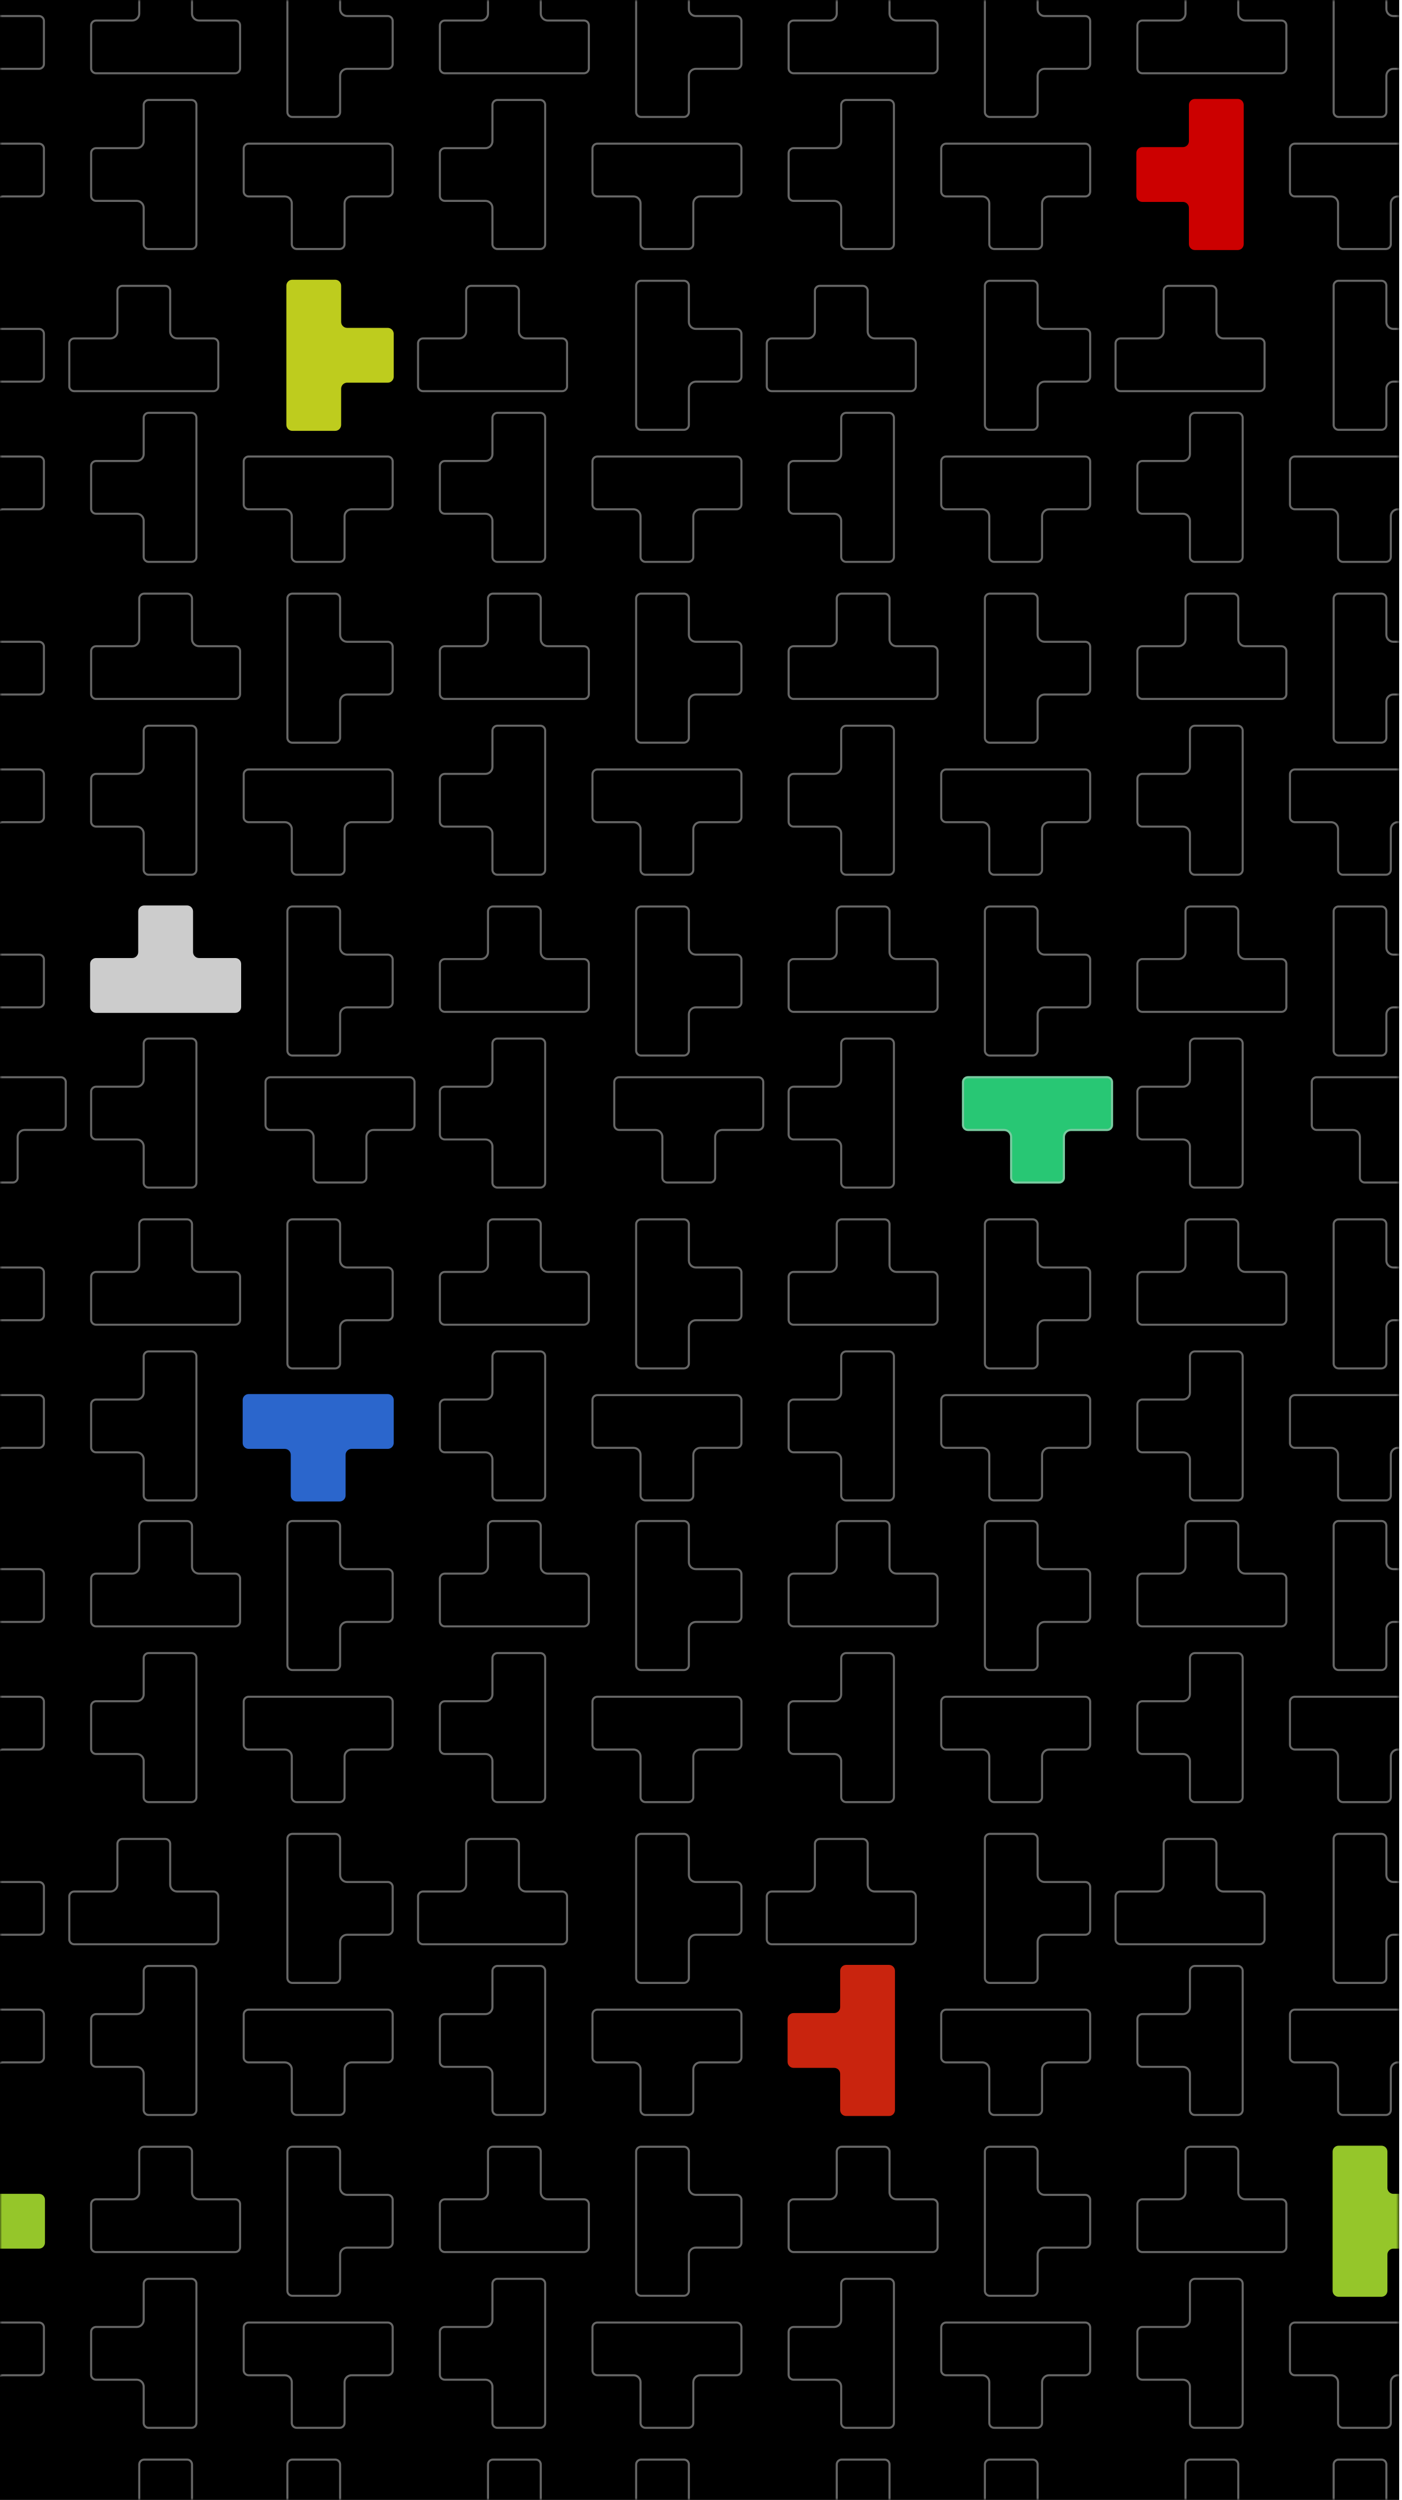 <svg width="359" height="640" viewBox="0 0 359 640" fill="none" xmlns="http://www.w3.org/2000/svg">
<g clip-path="url(#clip0_1837:34209)">
<rect width="358.272" height="640" fill="white"/>
<rect width="382.724" height="680.399" fill="black"/>
<mask id="mask0_1837:34209" style="mask-type:alpha" maskUnits="userSpaceOnUse" x="0" y="0" width="359" height="640">
<rect width="358.272" height="640" fill="black"/>
</mask>
<g mask="url(#mask0_1837:34209)">
<path d="M36.794 433.737V424.478C36.794 423.776 37.364 423.212 38.061 423.202H49.031C49.725 423.202 50.296 423.764 50.296 424.467V435.258V449.301V460.092C50.296 460.796 49.734 461.357 49.031 461.357H38.059C37.365 461.357 36.794 460.795 36.794 460.092V450.832C36.794 449.847 35.996 449.036 34.998 449.036H24.6C23.906 449.036 23.335 448.473 23.335 447.771V436.799C23.335 436.105 23.898 435.534 24.6 435.534H34.998C35.983 435.534 36.794 434.736 36.794 433.737Z" stroke="white" stroke-opacity="0.5" stroke-width="0.532"/>
<path d="M61.48 404.127V404.13V415.102C61.48 415.806 60.919 416.367 60.215 416.367H49.435H35.391H24.6C23.906 416.367 23.335 415.804 23.335 415.102V404.13C23.335 403.436 23.898 402.865 24.6 402.865H33.86C34.847 402.865 35.657 402.055 35.657 401.069V390.671C35.657 389.968 36.218 389.406 36.922 389.406H47.904C48.598 389.406 49.169 389.969 49.169 390.671V401.069C49.169 402.054 49.967 402.865 50.966 402.865H60.215C60.922 402.865 61.489 403.429 61.48 404.127Z" stroke="white" stroke-opacity="0.5" stroke-width="0.532"/>
<path d="M36.794 513.833V504.573C36.794 503.872 37.364 503.307 38.061 503.297H49.031C49.725 503.297 50.296 503.86 50.296 504.563V515.353V529.397V540.188C50.296 540.892 49.734 541.453 49.031 541.453H38.059C37.365 541.453 36.794 540.89 36.794 540.188V530.928C36.794 529.943 35.996 529.131 34.998 529.131H24.6C23.906 529.131 23.335 528.569 23.335 527.866V516.895C23.335 516.201 23.898 515.63 24.6 515.63H34.998C35.983 515.63 36.794 514.832 36.794 513.833Z" stroke="white" stroke-opacity="0.5" stroke-width="0.532"/>
<path d="M45.374 484.248H54.634C55.328 484.248 55.899 484.811 55.899 485.513V496.485C55.899 497.188 55.337 497.75 54.634 497.75H43.843H29.799H19.008C18.314 497.75 17.743 497.187 17.743 496.485V485.513C17.743 484.819 18.306 484.248 19.008 484.248H28.268C29.255 484.248 30.065 483.438 30.065 482.452V472.054C30.065 471.35 30.626 470.789 31.33 470.789H42.312C43.006 470.789 43.577 471.352 43.577 472.054V482.452C43.577 483.437 44.375 484.248 45.374 484.248Z" stroke="white" stroke-opacity="0.5" stroke-width="0.532"/>
<path d="M36.794 593.929V584.669C36.794 583.968 37.364 583.403 38.061 583.393H49.031C49.725 583.393 50.296 583.956 50.296 584.658V595.449V609.493V620.284C50.296 620.987 49.734 621.549 49.031 621.549H38.059C37.365 621.549 36.794 620.986 36.794 620.284V611.024C36.794 610.038 35.996 609.227 34.998 609.227H24.6C23.906 609.227 23.335 608.664 23.335 607.962V596.991C23.335 596.296 23.898 595.725 24.6 595.725H34.998C35.983 595.725 36.794 594.927 36.794 593.929Z" stroke="white" stroke-opacity="0.5" stroke-width="0.532"/>
<path d="M61.48 564.307V564.31V575.282C61.48 575.976 60.917 576.547 60.215 576.547H49.435H35.391H24.6C23.906 576.547 23.335 575.984 23.335 575.282V564.31C23.335 563.616 23.898 563.045 24.6 563.045H33.86C34.846 563.045 35.657 562.247 35.657 561.248V550.851C35.657 550.157 36.219 549.586 36.922 549.586H47.904C48.598 549.586 49.169 550.149 49.169 550.851V561.248C49.169 562.234 49.967 563.045 50.966 563.045H60.215C60.92 563.045 61.489 563.618 61.48 564.307Z" stroke="white" stroke-opacity="0.5" stroke-width="0.532"/>
<path d="M61.48 644.412V644.416V655.387C61.48 656.091 60.919 656.652 60.215 656.652H49.435H35.391H24.6C23.906 656.652 23.335 656.09 23.335 655.387V644.405C23.335 643.711 23.898 643.14 24.6 643.14H33.86C34.846 643.14 35.657 642.342 35.657 641.343V630.946C35.657 630.242 36.218 629.681 36.922 629.681H47.904C48.598 629.681 49.169 630.243 49.169 630.946V641.343C49.169 642.329 49.967 643.14 50.966 643.14H60.215C60.919 643.14 61.489 643.712 61.48 644.412Z" stroke="white" stroke-opacity="0.5" stroke-width="0.532"/>
<path d="M126.096 433.737V424.478C126.096 423.776 126.666 423.212 127.363 423.202H138.333C139.027 423.202 139.598 423.764 139.598 424.467V435.258V449.301V460.092C139.598 460.796 139.036 461.357 138.333 461.357H127.361C126.667 461.357 126.096 460.795 126.096 460.092V450.832C126.096 449.847 125.298 449.036 124.299 449.036H113.902C113.208 449.036 112.637 448.473 112.637 447.771V436.799C112.637 436.105 113.199 435.534 113.902 435.534H124.299C125.285 435.534 126.096 434.736 126.096 433.737Z" stroke="white" stroke-opacity="0.5" stroke-width="0.532"/>
<path d="M150.782 404.127V404.13V415.102C150.782 415.806 150.22 416.367 149.517 416.367H138.737H124.693H113.902C113.208 416.367 112.637 415.804 112.637 415.102V404.13C112.637 403.436 113.199 402.865 113.902 402.865H123.162C124.148 402.865 124.958 402.055 124.958 401.069V390.671C124.958 389.968 125.52 389.406 126.224 389.406H137.206C137.9 389.406 138.471 389.969 138.471 390.671V401.069C138.471 402.054 139.269 402.865 140.267 402.865H149.517C150.223 402.865 150.79 403.429 150.782 404.127Z" stroke="white" stroke-opacity="0.5" stroke-width="0.532"/>
<path d="M126.096 513.833V504.573C126.096 503.872 126.666 503.307 127.363 503.297H138.333C139.027 503.297 139.598 503.86 139.598 504.563V515.353V529.397V540.188C139.598 540.892 139.036 541.453 138.333 541.453H127.361C126.667 541.453 126.096 540.89 126.096 540.188V530.928C126.096 529.943 125.298 529.131 124.299 529.131H113.902C113.208 529.131 112.637 528.569 112.637 527.866V516.895C112.637 516.201 113.199 515.63 113.902 515.63H124.299C125.285 515.63 126.096 514.832 126.096 513.833Z" stroke="white" stroke-opacity="0.5" stroke-width="0.532"/>
<path d="M143.935 483.982H134.676C133.825 483.982 133.145 483.291 133.145 482.452V472.054C133.145 471.204 132.454 470.523 131.614 470.523H120.632C119.781 470.523 119.101 471.204 119.101 472.054V482.452C119.101 483.291 118.41 483.982 117.57 483.982H108.31C107.46 483.982 106.779 484.673 106.779 485.513V496.485C106.779 497.335 107.47 498.016 108.31 498.016H119.101H133.145H143.935C144.786 498.016 145.466 497.335 145.466 496.485V485.513C145.466 484.663 144.775 483.982 143.935 483.982Z" fill="black"/>
<path d="M134.676 484.248H143.935C144.63 484.248 145.201 484.811 145.201 485.513V496.485C145.201 497.188 144.639 497.75 143.935 497.75H133.145H119.101H108.31C107.616 497.75 107.045 497.187 107.045 496.485V485.513C107.045 484.819 107.608 484.248 108.31 484.248H117.57C118.557 484.248 119.367 483.438 119.367 482.452V472.054C119.367 471.35 119.928 470.789 120.632 470.789H131.614C132.308 470.789 132.879 471.352 132.879 472.054V482.452C132.879 483.437 133.677 484.248 134.676 484.248Z" stroke="white" stroke-opacity="0.5" stroke-width="0.532"/>
<path d="M126.096 593.929V584.669C126.096 583.968 126.666 583.403 127.363 583.393H138.333C139.027 583.393 139.598 583.956 139.598 584.658V595.449V609.493V620.284C139.598 620.987 139.036 621.549 138.333 621.549H127.361C126.667 621.549 126.096 620.986 126.096 620.284V611.024C126.096 610.038 125.298 609.227 124.299 609.227H113.902C113.208 609.227 112.637 608.664 112.637 607.962V596.991C112.637 596.296 113.199 595.725 113.902 595.725H124.299C125.285 595.725 126.096 594.927 126.096 593.929Z" stroke="white" stroke-opacity="0.5" stroke-width="0.532"/>
<path d="M150.782 564.307V564.31V575.282C150.782 575.976 150.219 576.547 149.517 576.547H138.737H124.693H113.902C113.208 576.547 112.637 575.984 112.637 575.282V564.31C112.637 563.616 113.199 563.045 113.902 563.045H123.162C124.147 563.045 124.958 562.247 124.958 561.248V550.851C124.958 550.157 125.521 549.586 126.224 549.586H137.206C137.9 549.586 138.471 550.149 138.471 550.851V561.248C138.471 562.234 139.269 563.045 140.267 563.045H149.517C150.222 563.045 150.79 563.618 150.782 564.307Z" stroke="white" stroke-opacity="0.5" stroke-width="0.532"/>
<path d="M150.782 644.412V644.416V655.387C150.782 656.091 150.22 656.652 149.517 656.652H138.737H124.693H113.902C113.208 656.652 112.637 656.09 112.637 655.387V644.405C112.637 643.711 113.199 643.14 113.902 643.14H123.162C124.147 643.14 124.958 642.342 124.958 641.343V630.946C124.958 630.242 125.52 629.681 126.224 629.681H137.206C137.9 629.681 138.471 630.243 138.471 630.946V641.343C138.471 642.329 139.269 643.14 140.267 643.14H149.517C150.221 643.14 150.79 643.712 150.782 644.412Z" stroke="white" stroke-opacity="0.5" stroke-width="0.532"/>
<path d="M-2.211 657.3L-2.211 666.56C-2.211 667.261 -2.781 667.826 -3.478 667.835L-14.448 667.835C-15.142 667.835 -15.713 667.273 -15.713 666.57L-15.713 655.78L-15.713 641.736L-15.713 630.945C-15.713 630.241 -15.152 629.68 -14.448 629.68L-3.476 629.68C-2.782 629.68 -2.211 630.242 -2.211 630.945L-2.211 640.205C-2.211 641.19 -1.413 642.001 -0.415 642.001L9.983 642.001C10.677 642.001 11.248 642.564 11.248 643.267L11.248 654.238C11.248 654.932 10.685 655.503 9.983 655.503L-0.415 655.503C-1.4 655.503 -2.211 656.301 -2.211 657.3Z" stroke="white" stroke-opacity="0.5" stroke-width="0.532"/>
<path d="M-1.945 586.464L-1.945 577.204C-1.945 576.354 -1.254 575.673 -0.415 575.673L9.983 575.673C10.833 575.673 11.514 574.982 11.514 574.142L11.514 563.171C11.514 562.32 10.823 561.64 9.983 561.64L-0.415 561.64C-1.265 561.64 -1.945 560.949 -1.945 560.109L-1.945 550.849C-1.945 549.999 -2.636 549.318 -3.476 549.318L-14.448 549.318C-15.298 549.318 -15.979 549.999 -15.979 550.849L-15.979 561.64L-15.979 575.684L-15.979 586.475C-15.979 587.325 -15.288 588.005 -14.448 588.005L-3.476 588.005C-2.636 587.995 -1.945 587.314 -1.945 586.464Z" fill="#BAF734"/>
<path d="M-25.632 608.356L-16.383 608.356C-15.532 608.356 -14.852 609.047 -14.852 609.886L-14.852 620.284C-14.852 621.134 -14.161 621.815 -13.321 621.815L-2.339 621.815C-1.488 621.815 -0.808 621.124 -0.808 620.284L-0.808 609.886C-0.808 609.036 -0.117 608.356 0.723 608.356L9.983 608.356C10.833 608.356 11.514 607.664 11.514 606.825L11.514 595.853C11.514 595.003 10.823 594.322 9.983 594.322L-0.808 594.322L-14.852 594.322L-25.632 594.322C-26.482 594.322 -27.163 595.013 -27.163 595.853L-27.163 606.825C-27.173 607.664 -26.482 608.356 -25.632 608.356Z" fill="black"/>
<path d="M-26.897 606.828L-26.897 606.825L-26.897 595.853C-26.897 595.159 -26.334 594.588 -25.632 594.588L-14.852 594.588L-0.808 594.588L9.983 594.588C10.677 594.588 11.248 595.151 11.248 595.853L11.248 606.825C11.248 607.519 10.685 608.09 9.983 608.09L0.723 608.09C-0.262 608.09 -1.074 608.888 -1.074 609.886L-1.074 620.284C-1.074 620.978 -1.636 621.549 -2.339 621.549L-13.321 621.549C-14.015 621.549 -14.586 620.986 -14.586 620.284L-14.586 609.886C-14.586 608.901 -15.384 608.09 -16.383 608.09L-25.632 608.09C-26.337 608.09 -26.906 607.517 -26.897 606.828Z" stroke="white" stroke-opacity="0.5" stroke-width="0.532"/>
<path d="M-2.211 497.108L-2.211 506.368C-2.211 507.073 -2.784 507.644 -3.476 507.644L-14.448 507.644C-15.142 507.644 -15.713 507.081 -15.713 506.379L-15.713 495.588L-15.713 481.544L-15.713 470.754C-15.713 470.05 -15.152 469.488 -14.448 469.488L-3.476 469.488C-2.782 469.488 -2.211 470.051 -2.211 470.754L-2.211 480.013C-2.211 480.999 -1.413 481.81 -0.415 481.81L9.983 481.81C10.677 481.81 11.248 482.373 11.248 483.075L11.248 494.047C11.248 494.741 10.685 495.312 9.983 495.312L-0.415 495.312C-1.4 495.312 -2.211 496.11 -2.211 497.108Z" stroke="white" stroke-opacity="0.5" stroke-width="0.532"/>
<path d="M-26.897 526.72L-26.897 526.717L-26.897 515.746C-26.897 515.042 -26.336 514.481 -25.632 514.481L-14.852 514.481L-0.808 514.481L9.983 514.481C10.677 514.481 11.248 515.043 11.248 515.746L11.248 526.728C11.248 527.422 10.685 527.993 9.983 527.993L0.723 527.993C-0.262 527.993 -1.074 528.791 -1.074 529.79L-1.074 540.187C-1.074 540.891 -1.635 541.452 -2.339 541.452L-13.321 541.452C-14.015 541.452 -14.586 540.889 -14.586 540.187L-14.586 529.79C-14.586 528.804 -15.384 527.993 -16.383 527.993L-25.632 527.993C-26.336 527.993 -26.906 527.421 -26.897 526.72Z" stroke="white" stroke-opacity="0.5" stroke-width="0.532"/>
<path d="M-2.211 417.025L-2.211 426.285C-2.211 426.978 -2.783 427.55 -3.476 427.55L-14.448 427.55C-15.142 427.55 -15.713 426.988 -15.713 426.285L-15.713 415.494L-15.713 401.451L-15.713 390.66C-15.713 389.966 -15.15 389.395 -14.448 389.395L-3.476 389.395C-2.782 389.395 -2.211 389.957 -2.211 390.66L-2.211 399.92C-2.211 400.905 -1.413 401.716 -0.415 401.716L9.983 401.716C10.677 401.716 11.248 402.279 11.248 402.981L11.248 413.963C11.248 414.658 10.685 415.229 9.983 415.229L-0.415 415.229C-1.4 415.229 -2.211 416.027 -2.211 417.025Z" stroke="white" stroke-opacity="0.5" stroke-width="0.532"/>
<path d="M-26.897 446.625L-26.897 446.621L-26.897 435.65C-26.897 434.946 -26.336 434.385 -25.632 434.385L-14.852 434.385L-0.808 434.385L9.983 434.385C10.677 434.385 11.248 434.948 11.248 435.65L11.248 446.632C11.248 447.326 10.685 447.897 9.983 447.897L0.723 447.897C-0.262 447.897 -1.074 448.695 -1.074 449.694L-1.074 460.091C-1.074 460.786 -1.636 461.356 -2.339 461.356L-13.321 461.356C-14.015 461.356 -14.586 460.794 -14.586 460.091L-14.586 449.694C-14.586 448.708 -15.384 447.897 -16.383 447.897L-25.632 447.897C-26.336 447.897 -26.906 447.325 -26.897 446.625Z" stroke="white" stroke-opacity="0.5" stroke-width="0.532"/>
<path d="M87.091 657.302L87.091 666.562C87.091 667.263 86.521 667.828 85.825 667.837L74.855 667.837C74.161 667.837 73.59 667.275 73.59 666.572L73.59 655.781L73.59 641.738L73.59 630.947C73.59 630.243 74.151 629.682 74.855 629.682L85.826 629.682C86.521 629.682 87.091 630.244 87.091 630.947L87.091 640.207C87.091 641.192 87.89 642.003 88.888 642.003L99.285 642.003C99.98 642.003 100.551 642.566 100.551 643.269L100.551 654.24C100.551 654.934 99.988 655.505 99.285 655.505L88.888 655.505C87.903 655.505 87.091 656.303 87.091 657.302Z" stroke="white" stroke-opacity="0.5" stroke-width="0.532"/>
<path d="M87.091 577.206L87.091 586.466C87.091 587.167 86.522 587.732 85.825 587.742L74.855 587.742C74.161 587.742 73.59 587.179 73.59 586.476L73.59 575.686L73.59 561.642L73.59 550.851C73.59 550.148 74.151 549.586 74.855 549.586L85.826 549.586C86.521 549.586 87.091 550.149 87.091 550.851L87.091 560.111C87.091 561.096 87.89 561.908 88.888 561.908L99.285 561.908C99.98 561.908 100.551 562.47 100.551 563.173L100.551 574.144C100.551 574.839 99.988 575.409 99.285 575.409L88.888 575.409C87.903 575.409 87.091 576.208 87.091 577.206Z" stroke="white" stroke-opacity="0.5" stroke-width="0.532"/>
<path d="M62.406 606.828L62.406 606.825L62.406 595.853C62.406 595.159 62.968 594.588 63.671 594.588L74.451 594.588L88.495 594.588L99.285 594.588C99.98 594.588 100.551 595.151 100.551 595.853L100.551 606.825C100.551 607.519 99.988 608.09 99.285 608.09L90.026 608.09C89.04 608.09 88.229 608.888 88.229 609.886L88.229 620.284C88.229 620.978 87.666 621.549 86.964 621.549L75.982 621.549C75.288 621.549 74.717 620.986 74.717 620.284L74.717 609.886C74.717 608.901 73.918 608.09 72.92 608.09L63.671 608.09C62.965 608.09 62.397 607.517 62.406 606.828Z" stroke="white" stroke-opacity="0.5" stroke-width="0.532"/>
<path d="M87.091 497.108L87.091 506.368C87.091 507.073 86.518 507.644 85.826 507.644L74.855 507.644C74.161 507.644 73.59 507.081 73.59 506.379L73.59 495.588L73.59 481.544L73.59 470.754C73.59 470.05 74.151 469.488 74.855 469.488L85.826 469.488C86.521 469.488 87.091 470.051 87.091 470.754L87.091 480.013C87.091 480.999 87.89 481.81 88.888 481.81L99.285 481.81C99.98 481.81 100.551 482.373 100.551 483.075L100.551 494.047C100.551 494.741 99.988 495.312 99.285 495.312L88.888 495.312C87.903 495.312 87.091 496.11 87.091 497.108Z" stroke="white" stroke-opacity="0.5" stroke-width="0.532"/>
<path d="M62.406 526.72L62.406 526.717L62.406 515.746C62.406 515.042 62.967 514.481 63.671 514.481L74.451 514.481L88.495 514.481L99.285 514.481C99.98 514.481 100.551 515.043 100.551 515.746L100.551 526.728C100.551 527.422 99.988 527.993 99.285 527.993L90.026 527.993C89.04 527.993 88.229 528.791 88.229 529.79L88.229 540.187C88.229 540.891 87.668 541.452 86.964 541.452L75.982 541.452C75.288 541.452 74.717 540.889 74.717 540.187L74.717 529.79C74.717 528.804 73.918 527.993 72.92 527.993L63.671 527.993C62.967 527.993 62.397 527.421 62.406 526.72Z" stroke="white" stroke-opacity="0.5" stroke-width="0.532"/>
<path d="M87.091 417.025L87.091 426.285C87.091 426.978 86.519 427.55 85.826 427.55L74.855 427.55C74.161 427.55 73.59 426.988 73.59 426.285L73.59 415.494L73.59 401.451L73.59 390.66C73.59 389.966 74.152 389.395 74.855 389.395L85.826 389.395C86.521 389.395 87.091 389.957 87.091 390.66L87.091 399.92C87.091 400.905 87.89 401.716 88.888 401.716L99.285 401.716C99.98 401.716 100.551 402.279 100.551 402.981L100.551 413.963C100.551 414.658 99.988 415.229 99.285 415.229L88.888 415.229C87.903 415.229 87.091 416.027 87.091 417.025Z" stroke="white" stroke-opacity="0.5" stroke-width="0.532"/>
<path d="M62.406 446.625L62.406 446.621L62.406 435.65C62.406 434.946 62.967 434.385 63.671 434.385L74.451 434.385L88.495 434.385L99.285 434.385C99.98 434.385 100.551 434.948 100.551 435.65L100.551 446.632C100.551 447.326 99.988 447.897 99.285 447.897L90.026 447.897C89.04 447.897 88.229 448.695 88.229 449.694L88.229 460.091C88.229 460.786 87.666 461.356 86.964 461.356L75.982 461.356C75.288 461.356 74.717 460.794 74.717 460.091L74.717 449.694C74.717 448.708 73.918 447.897 72.92 447.897L63.671 447.897C62.967 447.897 62.397 447.325 62.406 446.625Z" stroke="white" stroke-opacity="0.5" stroke-width="0.532"/>
<path d="M354.999 657.3L354.999 666.56C354.999 667.261 354.429 667.826 353.732 667.835L342.762 667.835C342.068 667.835 341.497 667.273 341.497 666.57L341.497 655.78L341.497 641.736L341.497 630.945C341.497 630.241 342.058 629.68 342.762 629.68L353.734 629.68C354.428 629.68 354.999 630.242 354.999 630.945L354.999 640.205C354.999 641.19 355.797 642.001 356.795 642.001L367.193 642.001C367.887 642.001 368.458 642.564 368.458 643.267L368.458 654.238C368.458 654.932 367.895 655.503 367.193 655.503L356.795 655.503C355.81 655.503 354.999 656.301 354.999 657.3Z" stroke="white" stroke-opacity="0.5" stroke-width="0.532"/>
<path d="M355.265 586.464L355.264 577.204C355.264 576.354 355.956 575.673 356.795 575.673L367.193 575.673C368.043 575.673 368.724 574.982 368.724 574.142L368.724 563.171C368.724 562.32 368.033 561.64 367.193 561.64L356.795 561.64C355.945 561.64 355.264 560.949 355.264 560.109L355.264 550.849C355.264 549.999 354.573 549.318 353.734 549.318L342.762 549.318C341.912 549.318 341.231 549.999 341.231 550.849L341.231 561.64L341.231 575.684L341.231 586.475C341.231 587.325 341.922 588.005 342.762 588.005L353.734 588.005C354.573 587.995 355.265 587.314 355.265 586.464Z" fill="#BAF734"/>
<path d="M330.313 606.828L330.313 606.825L330.313 595.853C330.313 595.159 330.876 594.588 331.578 594.588L342.358 594.588L356.402 594.588L367.193 594.588C367.887 594.588 368.458 595.151 368.458 595.853L368.458 606.825C368.458 607.519 367.895 608.09 367.193 608.09L357.933 608.09C356.947 608.09 356.136 608.888 356.136 609.886L356.136 620.284C356.136 620.978 355.574 621.549 354.871 621.549L343.889 621.549C343.195 621.549 342.624 620.986 342.624 620.284L342.624 609.886C342.624 608.901 341.826 608.09 340.827 608.09L331.578 608.09C330.873 608.09 330.304 607.517 330.313 606.828Z" stroke="white" stroke-opacity="0.5" stroke-width="0.532"/>
<path d="M354.999 497.108L354.999 506.368C354.999 507.073 354.425 507.644 353.734 507.644L342.762 507.644C342.068 507.644 341.497 507.081 341.497 506.379L341.497 495.588L341.497 481.544L341.497 470.754C341.497 470.05 342.058 469.488 342.762 469.488L353.734 469.488C354.428 469.488 354.999 470.051 354.999 470.754L354.999 480.013C354.999 480.999 355.797 481.81 356.795 481.81L367.193 481.81C367.887 481.81 368.458 482.373 368.458 483.075L368.458 494.047C368.458 494.741 367.895 495.312 367.193 495.312L356.795 495.312C355.81 495.312 354.999 496.11 354.999 497.108Z" stroke="white" stroke-opacity="0.5" stroke-width="0.532"/>
<path d="M330.313 526.72L330.313 526.717L330.313 515.746C330.313 515.042 330.874 514.481 331.578 514.481L342.358 514.481L356.402 514.481L367.193 514.481C367.887 514.481 368.458 515.043 368.458 515.746L368.458 526.728C368.458 527.422 367.895 527.993 367.193 527.993L357.933 527.993C356.947 527.993 356.136 528.791 356.136 529.79L356.136 540.187C356.136 540.891 355.575 541.452 354.871 541.452L343.889 541.452C343.195 541.452 342.624 540.889 342.624 540.187L342.624 529.79C342.624 528.804 341.826 527.993 340.827 527.993L331.578 527.993C330.874 527.993 330.304 527.421 330.313 526.72Z" stroke="white" stroke-opacity="0.5" stroke-width="0.532"/>
<path d="M354.999 417.025L354.999 426.285C354.999 426.978 354.427 427.55 353.734 427.55L342.762 427.55C342.068 427.55 341.497 426.988 341.497 426.285L341.497 415.494L341.497 401.451L341.497 390.66C341.497 389.966 342.06 389.395 342.762 389.395L353.734 389.395C354.428 389.395 354.999 389.957 354.999 390.66L354.999 399.92C354.999 400.905 355.797 401.716 356.795 401.716L367.193 401.716C367.887 401.716 368.458 402.279 368.458 402.981L368.458 413.963C368.458 414.658 367.895 415.229 367.193 415.229L356.795 415.229C355.81 415.229 354.999 416.027 354.999 417.025Z" stroke="white" stroke-opacity="0.5" stroke-width="0.532"/>
<path d="M330.313 446.625L330.313 446.621L330.313 435.65C330.313 434.946 330.874 434.385 331.578 434.385L342.358 434.385L356.402 434.385L367.193 434.385C367.887 434.385 368.458 434.948 368.458 435.65L368.458 446.632C368.458 447.326 367.895 447.897 367.193 447.897L357.933 447.897C356.947 447.897 356.136 448.695 356.136 449.694L356.136 460.091C356.136 460.786 355.574 461.356 354.871 461.356L343.889 461.356C343.195 461.356 342.624 460.794 342.624 460.091L342.624 449.694C342.624 448.708 341.826 447.897 340.827 447.897L331.578 447.897C330.874 447.897 330.304 447.325 330.313 446.625Z" stroke="white" stroke-opacity="0.5" stroke-width="0.532"/>
<path d="M215.399 433.737V424.478C215.399 423.776 215.969 423.212 216.666 423.202H227.635C228.33 423.202 228.9 423.764 228.9 424.467V435.258V449.301V460.092C228.9 460.796 228.339 461.357 227.635 461.357H216.664C215.97 461.357 215.399 460.795 215.399 460.092V450.832C215.399 449.847 214.601 449.036 213.602 449.036H203.205C202.51 449.036 201.94 448.473 201.94 447.771V436.799C201.94 436.105 202.502 435.534 203.205 435.534H213.602C214.588 435.534 215.399 434.736 215.399 433.737Z" stroke="white" stroke-opacity="0.5" stroke-width="0.532"/>
<path d="M240.084 404.127V404.13V415.102C240.084 415.806 239.523 416.367 238.819 416.367H228.039H213.995H203.205C202.51 416.367 201.94 415.804 201.94 415.102V404.13C201.94 403.436 202.502 402.865 203.205 402.865H212.465C213.451 402.865 214.261 402.055 214.261 401.069V390.671C214.261 389.968 214.823 389.406 215.526 389.406H226.508C227.203 389.406 227.773 389.969 227.773 390.671V401.069C227.773 402.054 228.572 402.865 229.57 402.865H238.819C239.526 402.865 240.093 403.429 240.084 404.127Z" stroke="white" stroke-opacity="0.5" stroke-width="0.532"/>
<path d="M215.133 504.573V513.833C215.133 514.684 214.442 515.364 213.602 515.364H203.205C202.354 515.364 201.674 516.055 201.674 516.895V527.866C201.674 528.717 202.365 529.397 203.205 529.397H213.602C214.453 529.397 215.133 530.088 215.133 530.928V540.188C215.133 541.038 215.824 541.719 216.664 541.719H227.635C228.486 541.719 229.166 541.038 229.166 540.188V529.397V515.353V504.563C229.166 503.712 228.475 503.032 227.635 503.032H216.664C215.824 503.042 215.133 503.723 215.133 504.573Z" fill="#FB2D11"/>
<path d="M223.978 484.248H233.238C233.932 484.248 234.503 484.811 234.503 485.513V496.485C234.503 497.188 233.942 497.75 233.238 497.75H222.447H208.404H197.613C196.919 497.75 196.348 497.187 196.348 496.485V485.513C196.348 484.819 196.91 484.248 197.613 484.248H206.873C207.859 484.248 208.669 483.438 208.669 482.452V472.054C208.669 471.35 209.231 470.789 209.935 470.789H220.917C221.611 470.789 222.182 471.352 222.182 472.054V482.452C222.182 483.437 222.98 484.248 223.978 484.248Z" stroke="white" stroke-opacity="0.5" stroke-width="0.532"/>
<path d="M215.399 593.929V584.669C215.399 583.968 215.969 583.403 216.666 583.393H227.635C228.33 583.393 228.9 583.956 228.9 584.658V595.449V609.493V620.284C228.9 620.987 228.339 621.549 227.635 621.549H216.664C215.97 621.549 215.399 620.986 215.399 620.284V611.024C215.399 610.038 214.601 609.227 213.602 609.227H203.205C202.51 609.227 201.94 608.664 201.94 607.962V596.991C201.94 596.296 202.502 595.725 203.205 595.725H213.602C214.588 595.725 215.399 594.927 215.399 593.929Z" stroke="white" stroke-opacity="0.5" stroke-width="0.532"/>
<path d="M240.084 564.307V564.31V575.282C240.084 575.976 239.522 576.547 238.819 576.547H228.039H213.995H203.205C202.51 576.547 201.94 575.984 201.94 575.282V564.31C201.94 563.616 202.502 563.045 203.205 563.045H212.465C213.45 563.045 214.261 562.247 214.261 561.248V550.851C214.261 550.157 214.824 549.586 215.526 549.586H226.508C227.203 549.586 227.773 550.149 227.773 550.851V561.248C227.773 562.234 228.572 563.045 229.57 563.045H238.819C239.525 563.045 240.093 563.618 240.084 564.307Z" stroke="white" stroke-opacity="0.5" stroke-width="0.532"/>
<path d="M240.084 644.412V644.416V655.387C240.084 656.091 239.523 656.652 238.819 656.652H228.039H213.995H203.205C202.51 656.652 201.94 656.09 201.94 655.387V644.405C201.94 643.711 202.502 643.14 203.205 643.14H212.465C213.45 643.14 214.261 642.342 214.261 641.343V630.946C214.261 630.242 214.823 629.681 215.526 629.681H226.508C227.203 629.681 227.773 630.243 227.773 630.946V641.343C227.773 642.329 228.572 643.14 229.57 643.14H238.819C239.524 643.14 240.093 643.712 240.084 644.412Z" stroke="white" stroke-opacity="0.5" stroke-width="0.532"/>
<path d="M304.701 433.737V424.478C304.701 423.776 305.271 423.212 305.968 423.202H316.938C317.632 423.202 318.203 423.764 318.203 424.467V435.258V449.301V460.092C318.203 460.796 317.642 461.357 316.938 461.357H305.967C305.272 461.357 304.701 460.795 304.701 460.092V450.832C304.701 449.847 303.903 449.036 302.905 449.036H292.507C291.813 449.036 291.242 448.473 291.242 447.771V436.799C291.242 436.105 291.805 435.534 292.507 435.534H302.905C303.89 435.534 304.701 434.736 304.701 433.737Z" stroke="white" stroke-opacity="0.5" stroke-width="0.532"/>
<path d="M329.387 404.127V404.13V415.102C329.387 415.806 328.826 416.367 328.122 416.367H317.342H303.298H292.507C291.813 416.367 291.242 415.804 291.242 415.102V404.13C291.242 403.436 291.805 402.865 292.507 402.865H301.767C302.754 402.865 303.564 402.055 303.564 401.069V390.671C303.564 389.968 304.125 389.406 304.829 389.406H315.811C316.505 389.406 317.076 389.969 317.076 390.671V401.069C317.076 402.054 317.874 402.865 318.873 402.865H328.122C328.829 402.865 329.396 403.429 329.387 404.127Z" stroke="white" stroke-opacity="0.5" stroke-width="0.532"/>
<path d="M304.701 513.833V504.573C304.701 503.872 305.272 503.307 305.969 503.297H316.938C317.632 503.297 318.203 503.86 318.203 504.563V515.353V529.397V540.188C318.203 540.892 317.642 541.453 316.938 541.453H305.967C305.272 541.453 304.701 540.89 304.701 540.188V530.928C304.701 529.943 303.903 529.131 302.905 529.131H292.507C291.813 529.131 291.242 528.569 291.242 527.866V516.895C291.242 516.201 291.805 515.63 292.507 515.63H302.905C303.89 515.63 304.701 514.832 304.701 513.833Z" stroke="white" stroke-opacity="0.5" stroke-width="0.532"/>
<path d="M313.281 484.248H322.541C323.235 484.248 323.806 484.811 323.806 485.513V496.485C323.806 497.188 323.245 497.75 322.541 497.75H311.75H297.706H286.916C286.221 497.75 285.651 497.187 285.651 496.485V485.513C285.651 484.819 286.213 484.248 286.916 484.248H296.175C297.162 484.248 297.972 483.438 297.972 482.452V472.054C297.972 471.35 298.534 470.789 299.237 470.789H310.219C310.914 470.789 311.484 471.352 311.484 472.054V482.452C311.484 483.437 312.283 484.248 313.281 484.248Z" stroke="white" stroke-opacity="0.5" stroke-width="0.532"/>
<path d="M304.701 593.929V584.669C304.701 583.968 305.271 583.403 305.968 583.393H316.938C317.632 583.393 318.203 583.956 318.203 584.658V595.449V609.493V620.284C318.203 620.987 317.642 621.549 316.938 621.549H305.967C305.272 621.549 304.701 620.986 304.701 620.284V611.024C304.701 610.038 303.903 609.227 302.905 609.227H292.507C291.813 609.227 291.242 608.664 291.242 607.962V596.991C291.242 596.296 291.805 595.725 292.507 595.725H302.905C303.89 595.725 304.701 594.927 304.701 593.929Z" stroke="white" stroke-opacity="0.5" stroke-width="0.532"/>
<path d="M329.387 564.307V564.31V575.282C329.387 575.976 328.825 576.547 328.122 576.547H317.342H303.298H292.507C291.813 576.547 291.242 575.984 291.242 575.282V564.31C291.242 563.616 291.805 563.045 292.507 563.045H301.767C302.753 563.045 303.564 562.247 303.564 561.248V550.851C303.564 550.157 304.127 549.586 304.829 549.586H315.811C316.505 549.586 317.076 550.149 317.076 550.851V561.248C317.076 562.234 317.874 563.045 318.873 563.045H328.122C328.828 563.045 329.396 563.618 329.387 564.307Z" stroke="white" stroke-opacity="0.5" stroke-width="0.532"/>
<path d="M329.387 644.412V644.416V655.387C329.387 656.091 328.826 656.652 328.122 656.652H317.342H303.298H292.507C291.813 656.652 291.242 656.09 291.242 655.387V644.405C291.242 643.711 291.805 643.14 292.507 643.14H301.767C302.753 643.14 303.564 642.342 303.564 641.343V630.946C303.564 630.242 304.125 629.681 304.829 629.681H315.811C316.505 629.681 317.076 630.243 317.076 630.946V641.343C317.076 642.329 317.874 643.14 318.873 643.14H328.122C328.826 643.14 329.396 643.712 329.387 644.412Z" stroke="white" stroke-opacity="0.5" stroke-width="0.532"/>
<path d="M176.394 657.3L176.394 666.56C176.394 667.261 175.824 667.826 175.127 667.835L164.158 667.835C163.463 667.835 162.893 667.273 162.893 666.57L162.893 655.78L162.893 641.736L162.893 630.945C162.893 630.241 163.454 629.68 164.158 629.68L175.129 629.68C175.823 629.68 176.394 630.242 176.394 630.945L176.394 640.205C176.394 641.19 177.192 642.001 178.191 642.001L188.588 642.001C189.283 642.001 189.853 642.564 189.853 643.267L189.853 654.238C189.853 654.932 189.291 655.503 188.588 655.503L178.191 655.503C177.205 655.503 176.394 656.301 176.394 657.3Z" stroke="white" stroke-opacity="0.5" stroke-width="0.532"/>
<path d="M176.394 577.204L176.394 586.464C176.394 587.165 175.824 587.73 175.127 587.74L164.158 587.74C163.463 587.74 162.893 587.177 162.893 586.475L162.893 575.684L162.893 561.64L162.893 550.849C162.893 550.146 163.454 549.584 164.158 549.584L175.129 549.584C175.823 549.584 176.394 550.147 176.394 550.849L176.394 560.109C176.394 561.095 177.192 561.906 178.191 561.906L188.588 561.906C189.283 561.906 189.853 562.468 189.853 563.171L189.853 574.142C189.853 574.837 189.291 575.407 188.588 575.407L178.191 575.407C177.205 575.407 176.394 576.206 176.394 577.204Z" stroke="white" stroke-opacity="0.5" stroke-width="0.532"/>
<path d="M151.709 606.828L151.709 606.825L151.709 595.853C151.709 595.159 152.271 594.588 152.974 594.588L163.754 594.588L177.798 594.588L188.588 594.588C189.283 594.588 189.853 595.151 189.853 595.853L189.853 606.825C189.853 607.519 189.291 608.09 188.588 608.09L179.328 608.09C178.343 608.09 177.532 608.888 177.532 609.886L177.532 620.284C177.532 620.978 176.969 621.549 176.267 621.549L165.285 621.549C164.59 621.549 164.019 620.986 164.019 620.284L164.019 609.886C164.019 608.901 163.221 608.09 162.223 608.09L152.974 608.09C152.268 608.09 151.7 607.517 151.709 606.828Z" stroke="white" stroke-opacity="0.5" stroke-width="0.532"/>
<path d="M176.394 497.108L176.394 506.368C176.394 507.073 175.821 507.644 175.129 507.644L164.158 507.644C163.463 507.644 162.893 507.081 162.893 506.379L162.893 495.588L162.893 481.544L162.893 470.754C162.893 470.05 163.454 469.488 164.158 469.488L175.129 469.488C175.823 469.488 176.394 470.051 176.394 470.754L176.394 480.013C176.394 480.999 177.192 481.81 178.191 481.81L188.588 481.81C189.283 481.81 189.853 482.373 189.853 483.075L189.853 494.047C189.853 494.741 189.291 495.312 188.588 495.312L178.191 495.312C177.205 495.312 176.394 496.11 176.394 497.108Z" stroke="white" stroke-opacity="0.5" stroke-width="0.532"/>
<path d="M151.709 526.72L151.709 526.717L151.709 515.746C151.709 515.042 152.27 514.481 152.974 514.481L163.754 514.481L177.798 514.481L188.588 514.481C189.283 514.481 189.853 515.043 189.853 515.746L189.853 526.728C189.853 527.422 189.291 527.993 188.588 527.993L179.328 527.993C178.343 527.993 177.532 528.791 177.532 529.79L177.532 540.187C177.532 540.891 176.97 541.452 176.267 541.452L165.285 541.452C164.59 541.452 164.019 540.889 164.019 540.187L164.019 529.79C164.019 528.804 163.221 527.993 162.223 527.993L152.974 527.993C152.269 527.993 151.7 527.421 151.709 526.72Z" stroke="white" stroke-opacity="0.5" stroke-width="0.532"/>
<path d="M176.394 417.025L176.394 426.285C176.394 426.978 175.822 427.55 175.129 427.55L164.158 427.55C163.463 427.55 162.893 426.988 162.893 426.285L162.893 415.494L162.893 401.451L162.893 390.66C162.893 389.966 163.455 389.395 164.158 389.395L175.129 389.395C175.823 389.395 176.394 389.957 176.394 390.66L176.394 399.92C176.394 400.905 177.192 401.716 178.191 401.716L188.588 401.716C189.283 401.716 189.853 402.279 189.853 402.981L189.853 413.963C189.853 414.658 189.291 415.229 188.588 415.229L178.191 415.229C177.205 415.229 176.394 416.027 176.394 417.025Z" stroke="white" stroke-opacity="0.5" stroke-width="0.532"/>
<path d="M151.709 446.625L151.709 446.621L151.709 435.65C151.709 434.946 152.27 434.385 152.974 434.385L163.754 434.385L177.798 434.385L188.588 434.385C189.283 434.385 189.853 434.948 189.853 435.65L189.853 446.632C189.853 447.326 189.291 447.897 188.588 447.897L179.328 447.897C178.343 447.897 177.532 448.695 177.532 449.694L177.532 460.091C177.532 460.786 176.969 461.356 176.267 461.356L165.285 461.356C164.59 461.356 164.019 460.794 164.019 460.091L164.019 449.694C164.019 448.708 163.221 447.897 162.223 447.897L152.974 447.897C152.269 447.897 151.7 447.325 151.709 446.625Z" stroke="white" stroke-opacity="0.5" stroke-width="0.532"/>
<path d="M265.696 657.302L265.696 666.562C265.696 667.263 265.126 667.828 264.429 667.837L253.459 667.837C252.765 667.837 252.194 667.275 252.194 666.572L252.194 655.781L252.194 641.738L252.194 630.947C252.194 630.243 252.756 629.682 253.459 629.682L264.431 629.682C265.125 629.682 265.696 630.244 265.696 630.947L265.696 640.207C265.696 641.192 266.494 642.003 267.493 642.003L277.89 642.003C278.584 642.003 279.155 642.566 279.155 643.269L279.155 654.24C279.155 654.934 278.593 655.505 277.89 655.505L267.493 655.505C266.507 655.505 265.696 656.303 265.696 657.302Z" stroke="white" stroke-opacity="0.5" stroke-width="0.532"/>
<path d="M265.696 577.206L265.696 586.466C265.696 587.167 265.126 587.732 264.429 587.742L253.459 587.742C252.765 587.742 252.194 587.179 252.194 586.476L252.194 575.686L252.194 561.642L252.194 550.851C252.194 550.148 252.756 549.586 253.459 549.586L264.431 549.586C265.125 549.586 265.696 550.149 265.696 550.851L265.696 560.111C265.696 561.096 266.494 561.908 267.493 561.908L277.89 561.908C278.584 561.908 279.155 562.47 279.155 563.173L279.155 574.144C279.155 574.839 278.593 575.409 277.89 575.409L267.493 575.409C266.507 575.409 265.696 576.208 265.696 577.206Z" stroke="white" stroke-opacity="0.5" stroke-width="0.532"/>
<path d="M241.01 606.828L241.01 606.825L241.01 595.853C241.01 595.159 241.573 594.588 242.275 594.588L253.055 594.588L267.099 594.588L277.89 594.588C278.584 594.588 279.155 595.151 279.155 595.853L279.155 606.825C279.155 607.519 278.593 608.09 277.89 608.09L268.63 608.09C267.645 608.09 266.834 608.888 266.834 609.886L266.834 620.284C266.834 620.978 266.271 621.549 265.568 621.549L254.586 621.549C253.892 621.549 253.321 620.986 253.321 620.284L253.321 609.886C253.321 608.901 252.523 608.09 251.525 608.09L242.275 608.09C241.57 608.09 241.002 607.517 241.01 606.828Z" stroke="white" stroke-opacity="0.5" stroke-width="0.532"/>
<path d="M265.696 497.108L265.696 506.368C265.696 507.073 265.123 507.644 264.431 507.644L253.459 507.644C252.765 507.644 252.194 507.081 252.194 506.379L252.194 495.588L252.194 481.544L252.194 470.754C252.194 470.05 252.756 469.488 253.459 469.488L264.431 469.488C265.125 469.488 265.696 470.051 265.696 470.754L265.696 480.013C265.696 480.999 266.494 481.81 267.493 481.81L277.89 481.81C278.584 481.81 279.155 482.373 279.155 483.075L279.155 494.047C279.155 494.741 278.593 495.312 277.89 495.312L267.493 495.312C266.507 495.312 265.696 496.11 265.696 497.108Z" stroke="white" stroke-opacity="0.5" stroke-width="0.532"/>
<path d="M241.01 526.72L241.01 526.717L241.01 515.746C241.01 515.042 241.572 514.481 242.275 514.481L253.055 514.481L267.099 514.481L277.89 514.481C278.584 514.481 279.155 515.043 279.155 515.746L279.155 526.728C279.155 527.422 278.593 527.993 277.89 527.993L268.63 527.993C267.645 527.993 266.834 528.791 266.834 529.79L266.834 540.187C266.834 540.891 266.272 541.452 265.568 541.452L254.586 541.452C253.892 541.452 253.321 540.889 253.321 540.187L253.321 529.79C253.321 528.804 252.523 527.993 251.525 527.993L242.275 527.993C241.571 527.993 241.001 527.421 241.01 526.72Z" stroke="white" stroke-opacity="0.5" stroke-width="0.532"/>
<path d="M265.696 417.025L265.696 426.285C265.696 426.978 265.124 427.55 264.431 427.55L253.459 427.55C252.765 427.55 252.194 426.988 252.194 426.285L252.194 415.494L252.194 401.451L252.194 390.66C252.194 389.966 252.757 389.395 253.459 389.395L264.431 389.395C265.125 389.395 265.696 389.957 265.696 390.66L265.696 399.92C265.696 400.905 266.494 401.716 267.493 401.716L277.89 401.716C278.584 401.716 279.155 402.279 279.155 402.981L279.155 413.963C279.155 414.658 278.593 415.229 277.89 415.229L267.493 415.229C266.507 415.229 265.696 416.027 265.696 417.025Z" stroke="white" stroke-opacity="0.5" stroke-width="0.532"/>
<path d="M241.01 446.625L241.01 446.621L241.01 435.65C241.01 434.946 241.572 434.385 242.275 434.385L253.055 434.385L267.099 434.385L277.89 434.385C278.584 434.385 279.155 434.948 279.155 435.65L279.155 446.632C279.155 447.326 278.593 447.897 277.89 447.897L268.63 447.897C267.645 447.897 266.834 448.695 266.834 449.694L266.834 460.091C266.834 460.786 266.271 461.356 265.568 461.356L254.586 461.356C253.892 461.356 253.321 460.794 253.321 460.091L253.321 449.694C253.321 448.708 252.523 447.897 251.525 447.897L242.275 447.897C241.571 447.897 241.001 447.325 241.01 446.625Z" stroke="white" stroke-opacity="0.5" stroke-width="0.532"/>
<path d="M36.794 36.13V26.87C36.794 26.169 37.364 25.604 38.061 25.594H49.031C49.725 25.594 50.296 26.157 50.296 26.86V37.65V51.694V62.485C50.296 63.188 49.734 63.75 49.031 63.75H38.059C37.365 63.75 36.794 63.187 36.794 62.485V53.225C36.794 52.239 35.996 51.428 34.998 51.428H24.6C23.906 51.428 23.335 50.866 23.335 50.163V39.192C23.335 38.497 23.898 37.927 24.6 37.927H34.998C35.983 37.927 36.794 37.128 36.794 36.13Z" stroke="white" stroke-opacity="0.5" stroke-width="0.532"/>
<path d="M61.48 6.518V6.521V17.492C61.48 18.196 60.919 18.758 60.215 18.758H49.435H35.391H24.6C23.906 18.758 23.335 18.195 23.335 17.492V6.521C23.335 5.827 23.898 5.256 24.6 5.256H33.86C34.847 5.256 35.657 4.446 35.657 3.459V-6.938C35.657 -7.642 36.218 -8.203 36.922 -8.203H47.904C48.598 -8.203 49.169 -7.641 49.169 -6.938V3.459C49.169 4.445 49.967 5.256 50.966 5.256H60.215C60.922 5.256 61.489 5.82 61.48 6.518Z" stroke="white" stroke-opacity="0.5" stroke-width="0.532"/>
<path d="M36.794 116.224V106.964C36.794 106.262 37.364 105.698 38.061 105.688H49.031C49.725 105.688 50.296 106.251 50.296 106.953V117.744V131.788V142.578C50.296 143.282 49.734 143.844 49.031 143.844H38.059C37.365 143.844 36.794 143.281 36.794 142.578V133.319C36.794 132.333 35.996 131.522 34.998 131.522H24.6C23.906 131.522 23.335 130.959 23.335 130.257V119.285C23.335 118.591 23.898 118.02 24.6 118.02H34.998C35.983 118.02 36.794 117.222 36.794 116.224Z" stroke="white" stroke-opacity="0.5" stroke-width="0.532"/>
<path d="M45.374 86.639H54.634C55.328 86.639 55.899 87.201 55.899 87.904V98.875C55.899 99.579 55.337 100.14 54.634 100.14H43.843H29.799H19.008C18.314 100.14 17.743 99.578 17.743 98.875V87.904C17.743 87.21 18.306 86.639 19.008 86.639H28.268C29.255 86.639 30.065 85.829 30.065 84.842V74.445C30.065 73.741 30.626 73.18 31.33 73.18H42.312C43.006 73.18 43.577 73.742 43.577 74.445V84.842C43.577 85.828 44.375 86.639 45.374 86.639Z" stroke="white" stroke-opacity="0.5" stroke-width="0.532"/>
<path d="M36.794 196.321V187.062C36.794 186.36 37.364 185.795 38.061 185.786H49.031C49.725 185.786 50.296 186.348 50.296 187.051V197.842V211.885V222.676C50.296 223.38 49.734 223.941 49.031 223.941H38.059C37.365 223.941 36.794 223.379 36.794 222.676V213.416C36.794 212.431 35.996 211.62 34.998 211.62H24.6C23.906 211.62 23.335 211.057 23.335 210.355V199.383C23.335 198.689 23.898 198.118 24.6 198.118H34.998C35.983 198.118 36.794 197.32 36.794 196.321Z" stroke="white" stroke-opacity="0.5" stroke-width="0.532"/>
<path d="M61.48 166.697V166.701V177.672C61.48 178.367 60.917 178.937 60.215 178.937H49.435H35.391H24.6C23.906 178.937 23.335 178.375 23.335 177.672V166.701C23.335 166.007 23.898 165.436 24.6 165.436H33.86C34.846 165.436 35.657 164.637 35.657 163.639V153.242C35.657 152.547 36.219 151.977 36.922 151.977H47.904C48.598 151.977 49.169 152.539 49.169 153.242V163.639C49.169 164.624 49.967 165.436 50.966 165.436H60.215C60.92 165.436 61.489 166.009 61.48 166.697Z" stroke="white" stroke-opacity="0.5" stroke-width="0.532"/>
<path d="M36.794 276.415V267.155C36.794 266.45 37.367 265.88 38.059 265.88H49.031C49.725 265.88 50.296 266.442 50.296 267.145V277.935V291.979V302.77C50.296 303.474 49.734 304.035 49.031 304.035H38.059C37.365 304.035 36.794 303.472 36.794 302.77V293.51C36.794 292.525 35.996 291.713 34.998 291.713H24.6C23.906 291.713 23.335 291.151 23.335 290.448V279.477C23.335 278.783 23.898 278.212 24.6 278.212H34.998C35.983 278.212 36.794 277.414 36.794 276.415Z" stroke="white" stroke-opacity="0.5" stroke-width="0.532"/>
<path d="M60.215 245.265H50.966C50.115 245.265 49.435 244.574 49.435 243.734V233.337C49.435 232.486 48.744 231.806 47.904 231.806H36.922C36.071 231.806 35.391 232.486 35.391 233.337V243.734C35.391 244.584 34.7 245.265 33.86 245.265H24.6C23.75 245.265 23.069 245.956 23.069 246.796V257.778C23.069 258.628 23.76 259.309 24.6 259.309H35.391H49.435H60.215C61.065 259.309 61.746 258.628 61.746 257.778V246.806C61.756 245.956 61.065 245.265 60.215 245.265Z" fill="white"/>
<path d="M36.794 356.5V347.24C36.794 346.547 37.366 345.975 38.059 345.975H49.031C49.725 345.975 50.296 346.538 50.296 347.24V358.031V372.075V382.866C50.296 383.56 49.733 384.131 49.031 384.131H38.059C37.365 384.131 36.794 383.568 36.794 382.866V373.606C36.794 372.62 35.996 371.809 34.998 371.809H24.6C23.906 371.809 23.335 371.247 23.335 370.544V359.562C23.335 358.868 23.898 358.297 24.6 358.297H34.998C35.983 358.297 36.794 357.499 36.794 356.5Z" stroke="white" stroke-opacity="0.5" stroke-width="0.532"/>
<path d="M60.215 325.36H50.966C50.115 325.36 49.435 324.669 49.435 323.83V313.432C49.435 312.582 48.744 311.901 47.904 311.901H36.922C36.071 311.901 35.391 312.592 35.391 313.432V323.83C35.391 324.68 34.7 325.36 33.86 325.36H24.6C23.75 325.36 23.069 326.051 23.069 326.891V337.873C23.069 338.724 23.76 339.404 24.6 339.404H35.391H49.435H60.215C61.065 339.404 61.746 338.724 61.746 337.873V326.902C61.756 326.051 61.065 325.36 60.215 325.36Z" fill="black"/>
<path d="M61.48 326.899V326.902V337.873C61.48 338.577 60.919 339.139 60.215 339.139H49.435H35.391H24.6C23.906 339.139 23.335 338.576 23.335 337.873V326.891C23.335 326.197 23.898 325.626 24.6 325.626H33.86C34.846 325.626 35.657 324.828 35.657 323.83V313.432C35.657 312.738 36.219 312.167 36.922 312.167H47.904C48.598 312.167 49.169 312.73 49.169 313.432V323.83C49.169 324.815 49.967 325.626 50.966 325.626H60.215C60.919 325.626 61.489 326.198 61.48 326.899Z" stroke="white" stroke-opacity="0.5" stroke-width="0.532"/>
<path d="M126.096 36.13V26.87C126.096 26.169 126.666 25.604 127.363 25.594H138.333C139.027 25.594 139.598 26.157 139.598 26.86V37.65V51.694V62.485C139.598 63.188 139.036 63.75 138.333 63.75H127.361C126.667 63.75 126.096 63.187 126.096 62.485V53.225C126.096 52.239 125.298 51.428 124.299 51.428H113.902C113.208 51.428 112.637 50.866 112.637 50.163V39.192C112.637 38.497 113.199 37.927 113.902 37.927H124.299C125.285 37.927 126.096 37.128 126.096 36.13Z" stroke="white" stroke-opacity="0.5" stroke-width="0.532"/>
<path d="M150.782 6.518V6.521V17.492C150.782 18.196 150.22 18.758 149.517 18.758H138.737H124.693H113.902C113.208 18.758 112.637 18.195 112.637 17.492V6.521C112.637 5.827 113.199 5.256 113.902 5.256H123.162C124.148 5.256 124.958 4.446 124.958 3.459V-6.938C124.958 -7.642 125.52 -8.203 126.224 -8.203H137.206C137.9 -8.203 138.471 -7.641 138.471 -6.938V3.459C138.471 4.445 139.269 5.256 140.267 5.256H149.517C150.223 5.256 150.79 5.82 150.782 6.518Z" stroke="white" stroke-opacity="0.5" stroke-width="0.532"/>
<path d="M126.097 116.224V106.964C126.097 106.262 126.667 105.698 127.364 105.688H138.334C139.028 105.688 139.599 106.251 139.599 106.953V117.744V131.788V142.578C139.599 143.282 139.037 143.844 138.334 143.844H127.362C126.668 143.844 126.097 143.281 126.097 142.578V133.319C126.097 132.333 125.299 131.522 124.3 131.522H113.903C113.209 131.522 112.638 130.959 112.638 130.257V119.285C112.638 118.591 113.2 118.02 113.903 118.02H124.3C125.286 118.02 126.097 117.222 126.097 116.224Z" stroke="white" stroke-opacity="0.5" stroke-width="0.532"/>
<path d="M143.936 86.373H134.677C133.826 86.373 133.146 85.682 133.146 84.842V74.445C133.146 73.594 132.455 72.914 131.615 72.914H120.633C119.782 72.914 119.102 73.594 119.102 74.445V84.842C119.102 85.682 118.411 86.373 117.571 86.373H108.311C107.461 86.373 106.78 87.064 106.78 87.904V98.875C106.78 99.726 107.471 100.406 108.311 100.406H119.102H133.146H143.936C144.787 100.406 145.467 99.726 145.467 98.875V87.904C145.467 87.053 144.776 86.373 143.936 86.373Z" fill="black"/>
<path d="M134.677 86.639H143.936C144.631 86.639 145.202 87.201 145.202 87.904V98.875C145.202 99.579 144.64 100.14 143.936 100.14H133.146H119.102H108.311C107.617 100.14 107.046 99.578 107.046 98.875V87.904C107.046 87.21 107.609 86.639 108.311 86.639H117.571C118.558 86.639 119.368 85.829 119.368 84.842V74.445C119.368 73.741 119.929 73.18 120.633 73.18H131.615C132.309 73.18 132.88 73.742 132.88 74.445V84.842C132.88 85.828 133.678 86.639 134.677 86.639Z" stroke="white" stroke-opacity="0.5" stroke-width="0.532"/>
<path d="M126.096 196.321V187.062C126.096 186.36 126.666 185.795 127.363 185.786H138.333C139.027 185.786 139.598 186.348 139.598 187.051V197.842V211.885V222.676C139.598 223.38 139.036 223.941 138.333 223.941H127.361C126.667 223.941 126.096 223.379 126.096 222.676V213.416C126.096 212.431 125.298 211.62 124.299 211.62H113.902C113.208 211.62 112.637 211.057 112.637 210.355V199.383C112.637 198.689 113.199 198.118 113.902 198.118H124.299C125.285 198.118 126.096 197.32 126.096 196.321Z" stroke="white" stroke-opacity="0.5" stroke-width="0.532"/>
<path d="M150.783 166.697V166.701V177.672C150.783 178.367 150.22 178.937 149.518 178.937H138.738H124.694H113.903C113.209 178.937 112.638 178.375 112.638 177.672V166.701C112.638 166.007 113.2 165.436 113.903 165.436H123.163C124.148 165.436 124.959 164.637 124.959 163.639V153.242C124.959 152.547 125.522 151.977 126.225 151.977H137.207C137.901 151.977 138.472 152.539 138.472 153.242V163.639C138.472 164.624 139.27 165.436 140.268 165.436H149.518C150.223 165.436 150.791 166.009 150.783 166.697Z" stroke="white" stroke-opacity="0.5" stroke-width="0.532"/>
<path d="M126.097 276.415V267.155C126.097 266.45 126.67 265.88 127.362 265.88H138.334C139.028 265.88 139.599 266.442 139.599 267.145V277.935V291.979V302.77C139.599 303.474 139.037 304.035 138.334 304.035H127.362C126.668 304.035 126.097 303.472 126.097 302.77V293.51C126.097 292.525 125.299 291.713 124.3 291.713H113.903C113.209 291.713 112.638 291.151 112.638 290.448V279.477C112.638 278.783 113.2 278.212 113.903 278.212H124.3C125.286 278.212 126.097 277.414 126.097 276.415Z" stroke="white" stroke-opacity="0.5" stroke-width="0.532"/>
<path d="M150.783 246.803V246.806V257.778C150.783 258.481 150.221 259.043 149.518 259.043H138.738H124.694H113.903C113.209 259.043 112.638 258.48 112.638 257.778V246.796C112.638 246.101 113.2 245.531 113.903 245.531H123.163C124.148 245.531 124.959 244.732 124.959 243.734V233.337C124.959 232.633 125.521 232.071 126.225 232.071H137.207C137.901 232.071 138.472 232.634 138.472 233.337V243.734C138.472 244.719 139.27 245.531 140.268 245.531H149.518C150.222 245.531 150.791 246.102 150.783 246.803Z" stroke="white" stroke-opacity="0.5" stroke-width="0.532"/>
<path d="M126.097 356.5V347.24C126.097 346.547 126.669 345.975 127.362 345.975H138.334C139.028 345.975 139.599 346.538 139.599 347.24V358.031V372.075V382.866C139.599 383.56 139.036 384.131 138.334 384.131H127.362C126.668 384.131 126.097 383.568 126.097 382.866V373.606C126.097 372.62 125.299 371.809 124.3 371.809H113.903C113.209 371.809 112.638 371.247 112.638 370.544V359.562C112.638 358.868 113.2 358.297 113.903 358.297H124.3C125.286 358.297 126.097 357.499 126.097 356.5Z" stroke="white" stroke-opacity="0.5" stroke-width="0.532"/>
<path d="M150.783 326.899V326.902V337.873C150.783 338.577 150.221 339.139 149.518 339.139H138.738H124.694H113.903C113.209 339.139 112.638 338.576 112.638 337.873V326.891C112.638 326.197 113.2 325.626 113.903 325.626H123.163C124.148 325.626 124.959 324.828 124.959 323.83V313.432C124.959 312.738 125.522 312.167 126.225 312.167H137.207C137.901 312.167 138.472 312.73 138.472 313.432V323.83C138.472 324.815 139.27 325.626 140.268 325.626H149.518C150.222 325.626 150.791 326.198 150.783 326.899Z" stroke="white" stroke-opacity="0.5" stroke-width="0.532"/>
<path d="M-2.21 339.788L-2.21 349.048C-2.21 349.749 -2.78 350.314 -3.477 350.324L-14.447 350.324C-15.141 350.324 -15.712 349.761 -15.712 349.059L-15.712 338.268L-15.712 324.224L-15.712 313.433C-15.712 312.73 -15.15 312.168 -14.447 312.168L-3.475 312.168C-2.781 312.168 -2.21 312.731 -2.21 313.433L-2.21 322.693C-2.21 323.679 -1.412 324.49 -0.414 324.49L9.984 324.49C10.678 324.49 11.249 325.052 11.249 325.755L11.249 336.726C11.249 337.421 10.686 337.991 9.984 337.991L-0.414 337.991C-1.399 337.991 -2.21 338.79 -2.21 339.788Z" stroke="white" stroke-opacity="0.5" stroke-width="0.532"/>
<path d="M-26.896 369.398L-26.896 369.395L-26.896 358.423C-26.896 357.72 -26.335 357.158 -25.631 357.158L-14.851 357.158L-0.807 357.158L9.984 357.158C10.678 357.158 11.249 357.721 11.249 358.423L11.249 369.395C11.249 370.089 10.686 370.66 9.984 370.66L0.724 370.66C-0.263 370.66 -1.073 371.47 -1.073 372.457L-1.073 382.854C-1.073 383.558 -1.634 384.119 -2.338 384.119L-13.32 384.119C-14.014 384.119 -14.585 383.557 -14.585 382.854L-14.585 372.457C-14.585 371.471 -15.383 370.66 -16.382 370.66L-25.631 370.66C-26.338 370.66 -26.905 370.096 -26.896 369.398Z" stroke="white" stroke-opacity="0.5" stroke-width="0.532"/>
<path d="M-2.21 259.69L-2.21 268.95C-2.21 269.652 -2.78 270.216 -3.477 270.226L-14.447 270.226C-15.141 270.226 -15.712 269.663 -15.712 268.961L-15.712 258.17L-15.712 244.126L-15.712 233.336C-15.712 232.632 -15.15 232.07 -14.447 232.07L-3.475 232.07C-2.781 232.07 -2.21 232.633 -2.21 233.336L-2.21 242.595C-2.21 243.581 -1.412 244.392 -0.414 244.392L9.984 244.392C10.678 244.392 11.249 244.955 11.249 245.657L11.249 256.629C11.249 257.323 10.686 257.894 9.984 257.894L-0.414 257.894C-1.399 257.894 -2.21 258.692 -2.21 259.69Z" stroke="white" stroke-opacity="0.5" stroke-width="0.532"/>
<path d="M-10.79 289.279L-20.05 289.279C-20.744 289.279 -21.315 288.717 -21.315 288.014L-21.315 277.043C-21.315 276.339 -20.753 275.778 -20.05 275.778L-9.259 275.778L4.785 275.778L15.575 275.777C16.27 275.777 16.841 276.34 16.841 277.043L16.841 288.014C16.841 288.708 16.278 289.279 15.575 289.279L6.316 289.279C5.329 289.279 4.519 290.089 4.519 291.076L4.519 301.473C4.519 302.177 3.958 302.738 3.254 302.738L-7.728 302.738C-8.422 302.738 -8.993 302.176 -8.993 301.473L-8.993 291.076C-8.993 290.09 -9.791 289.279 -10.79 289.279Z" stroke="white" stroke-opacity="0.5" stroke-width="0.532"/>
<path d="M-2.211 179.597L-2.211 188.856C-2.211 189.558 -2.781 190.122 -3.478 190.132L-14.448 190.132C-15.142 190.132 -15.713 189.57 -15.713 188.867L-15.713 178.076L-15.713 164.033L-15.713 153.242C-15.713 152.538 -15.152 151.977 -14.448 151.977L-3.476 151.977C-2.782 151.977 -2.211 152.539 -2.211 153.242L-2.211 162.502C-2.211 163.487 -1.413 164.298 -0.415 164.298L9.983 164.298C10.677 164.298 11.248 164.861 11.248 165.563L11.248 176.535C11.248 177.229 10.685 177.8 9.983 177.8L-0.415 177.8C-1.4 177.8 -2.211 178.598 -2.211 179.597Z" stroke="white" stroke-opacity="0.5" stroke-width="0.532"/>
<path d="M-26.897 209.221L-26.897 209.217L-26.897 198.246C-26.897 197.551 -26.334 196.981 -25.632 196.981L-14.852 196.981L-0.808 196.981L9.983 196.981C10.677 196.981 11.248 197.543 11.248 198.246L11.248 209.217C11.248 209.911 10.685 210.482 9.983 210.482L0.723 210.482C-0.262 210.482 -1.074 211.28 -1.074 212.279L-1.074 222.676C-1.074 223.371 -1.636 223.941 -2.339 223.941L-13.321 223.941C-14.015 223.941 -14.586 223.379 -14.586 222.676L-14.586 212.279C-14.586 211.294 -15.384 210.482 -16.383 210.482L-25.632 210.482C-26.337 210.482 -26.906 209.909 -26.897 209.221Z" stroke="white" stroke-opacity="0.5" stroke-width="0.532"/>
<path d="M-2.21 99.501L-2.21 108.761C-2.21 109.466 -2.784 110.037 -3.475 110.037L-14.447 110.037C-15.141 110.037 -15.712 109.474 -15.712 108.771L-15.712 97.981L-15.712 83.937L-15.712 73.146C-15.712 72.442 -15.15 71.881 -14.447 71.881L-3.475 71.881C-2.781 71.881 -2.21 72.444 -2.21 73.146L-2.21 82.406C-2.21 83.391 -1.412 84.203 -0.414 84.203L9.984 84.203C10.678 84.203 11.249 84.765 11.249 85.468L11.249 96.439C11.249 97.133 10.686 97.704 9.984 97.704L-0.414 97.704C-1.399 97.704 -2.21 98.502 -2.21 99.501Z" stroke="white" stroke-opacity="0.5" stroke-width="0.532"/>
<path d="M-26.896 129.111L-26.896 129.108L-26.896 118.136C-26.896 117.433 -26.335 116.871 -25.631 116.871L-14.851 116.871L-0.807 116.871L9.984 116.871C10.678 116.871 11.249 117.434 11.249 118.136L11.249 129.118C11.249 129.813 10.686 130.384 9.984 130.384L0.724 130.384C-0.261 130.384 -1.073 131.182 -1.073 132.18L-1.073 142.578C-1.073 143.281 -1.634 143.843 -2.338 143.843L-13.32 143.843C-14.014 143.843 -14.585 143.28 -14.585 142.578L-14.585 132.18C-14.585 131.195 -15.383 130.384 -16.382 130.384L-25.631 130.384C-26.335 130.384 -26.905 129.812 -26.896 129.111Z" stroke="white" stroke-opacity="0.5" stroke-width="0.532"/>
<path d="M-2.211 19.416L-2.211 28.676C-2.211 29.369 -2.783 29.941 -3.476 29.941L-14.448 29.941C-15.142 29.941 -15.713 29.378 -15.713 28.676L-15.713 17.885L-15.713 3.841L-15.713 -6.95C-15.713 -7.644 -15.15 -8.215 -14.448 -8.215L-3.476 -8.215C-2.782 -8.215 -2.211 -7.652 -2.211 -6.95L-2.211 2.31C-2.211 3.296 -1.413 4.107 -0.415 4.107L9.983 4.107C10.677 4.107 11.248 4.67 11.248 5.372L11.248 16.354C11.248 17.048 10.685 17.619 9.983 17.619L-0.415 17.619C-1.4 17.619 -2.211 18.417 -2.211 19.416Z" stroke="white" stroke-opacity="0.5" stroke-width="0.532"/>
<path d="M-26.897 49.017L-26.897 49.014L-26.897 38.043C-26.897 37.339 -26.336 36.778 -25.632 36.778L-14.852 36.778L-0.808 36.778L9.983 36.778C10.677 36.778 11.248 37.34 11.248 38.043L11.248 49.025C11.248 49.719 10.685 50.29 9.983 50.29L0.723 50.29C-0.262 50.29 -1.074 51.088 -1.074 52.087L-1.074 62.484C-1.074 63.178 -1.636 63.749 -2.339 63.749L-13.321 63.749C-14.015 63.749 -14.586 63.186 -14.586 62.484L-14.586 52.087C-14.586 51.101 -15.384 50.29 -16.383 50.29L-25.632 50.29C-26.336 50.29 -26.906 49.718 -26.897 49.017Z" stroke="white" stroke-opacity="0.5" stroke-width="0.532"/>
<path d="M87.091 339.788L87.091 349.048C87.091 349.749 86.522 350.314 85.825 350.324L74.855 350.324C74.161 350.324 73.59 349.761 73.59 349.059L73.59 338.268L73.59 324.224L73.59 313.433C73.59 312.73 74.151 312.168 74.855 312.168L85.826 312.168C86.521 312.168 87.091 312.731 87.091 313.433L87.091 322.693C87.091 323.679 87.89 324.49 88.888 324.49L99.285 324.49C99.98 324.49 100.551 325.052 100.551 325.755L100.551 336.726C100.551 337.421 99.988 337.991 99.285 337.991L88.888 337.991C87.903 337.991 87.091 338.79 87.091 339.788Z" stroke="white" stroke-opacity="0.5" stroke-width="0.532"/>
<path d="M63.671 370.928L72.92 370.928C73.771 370.928 74.451 371.619 74.451 372.459L74.451 382.856C74.451 383.707 75.142 384.387 75.982 384.387L86.964 384.387C87.814 384.387 88.495 383.707 88.495 382.856L88.495 372.459C88.495 371.619 89.186 370.928 90.026 370.928L99.285 370.928C100.136 370.928 100.816 370.237 100.816 369.397L100.816 358.425C100.816 357.575 100.125 356.895 99.285 356.895L88.495 356.895L74.451 356.895L63.671 356.895C62.82 356.895 62.14 357.575 62.14 358.425L62.14 369.397C62.129 370.247 62.82 370.928 63.671 370.928Z" fill="#367FFF"/>
<path d="M87.091 259.692L87.091 268.952C87.091 269.654 86.521 270.218 85.825 270.228L74.855 270.228C74.161 270.228 73.59 269.665 73.59 268.963L73.59 258.172L73.59 244.128L73.59 233.338C73.59 232.634 74.151 232.072 74.855 232.072L85.826 232.072C86.521 232.072 87.091 232.635 87.091 233.338L87.091 242.597C87.091 243.583 87.89 244.394 88.888 244.394L99.285 244.394C99.98 244.394 100.551 244.957 100.551 245.659L100.551 256.631C100.551 257.325 99.988 257.896 99.285 257.896L88.888 257.896C87.903 257.896 87.091 258.694 87.091 259.692Z" stroke="white" stroke-opacity="0.5" stroke-width="0.532"/>
<path d="M78.512 289.279L69.252 289.279C68.558 289.279 67.987 288.717 67.987 288.014L67.987 277.043C67.987 276.339 68.548 275.778 69.252 275.778L80.043 275.778L94.087 275.778L104.877 275.777C105.572 275.777 106.142 276.34 106.142 277.043L106.142 288.014C106.142 288.708 105.58 289.279 104.877 289.279L95.618 289.279C94.631 289.279 93.821 290.089 93.821 291.076L93.821 301.473C93.821 302.177 93.259 302.738 92.556 302.738L81.574 302.738C80.879 302.738 80.308 302.176 80.308 301.473L80.308 291.076C80.308 290.09 79.51 289.279 78.512 289.279Z" stroke="white" stroke-opacity="0.5" stroke-width="0.532"/>
<path d="M87.091 179.599L87.091 188.858C87.091 189.56 86.522 190.124 85.825 190.134L74.855 190.134C74.161 190.134 73.59 189.572 73.59 188.869L73.59 178.078L73.59 164.034L73.59 153.244C73.59 152.54 74.151 151.979 74.855 151.979L85.826 151.979C86.521 151.979 87.091 152.541 87.091 153.244L87.091 162.504C87.091 163.489 87.89 164.3 88.888 164.3L99.285 164.3C99.98 164.3 100.551 164.863 100.551 165.565L100.551 176.537C100.551 177.231 99.988 177.802 99.285 177.802L88.888 177.802C87.903 177.802 87.091 178.6 87.091 179.599Z" stroke="white" stroke-opacity="0.5" stroke-width="0.532"/>
<path d="M62.406 209.221L62.406 209.217L62.406 198.246C62.406 197.551 62.968 196.981 63.671 196.981L74.451 196.981L88.495 196.981L99.285 196.981C99.98 196.981 100.551 197.543 100.551 198.246L100.551 209.217C100.551 209.911 99.988 210.482 99.285 210.482L90.026 210.482C89.04 210.482 88.229 211.28 88.229 212.279L88.229 222.676C88.229 223.371 87.666 223.941 86.964 223.941L75.982 223.941C75.288 223.941 74.717 223.379 74.717 222.676L74.717 212.279C74.717 211.294 73.918 210.482 72.92 210.482L63.671 210.482C62.965 210.482 62.397 209.909 62.406 209.221Z" stroke="white" stroke-opacity="0.5" stroke-width="0.532"/>
<path d="M87.357 108.761L87.357 99.501C87.357 98.65 88.048 97.97 88.888 97.97L99.285 97.97C100.136 97.97 100.816 97.279 100.816 96.439L100.816 85.468C100.816 84.617 100.125 83.937 99.285 83.937L88.888 83.937C88.038 83.937 87.357 83.246 87.357 82.406L87.357 73.146C87.357 72.296 86.666 71.615 85.826 71.615L74.855 71.615C74.004 71.615 73.324 72.296 73.324 73.146L73.324 83.937L73.324 97.981L73.324 108.771C73.324 109.622 74.015 110.302 74.855 110.302L85.826 110.302C86.666 110.302 87.357 109.611 87.357 108.761Z" fill="#EEFF26"/>
<path d="M62.406 129.111L62.406 129.108L62.406 118.136C62.406 117.433 62.967 116.871 63.671 116.871L74.451 116.871L88.495 116.871L99.285 116.871C99.98 116.871 100.551 117.434 100.551 118.136L100.551 129.118C100.551 129.813 99.988 130.384 99.285 130.384L90.026 130.384C89.04 130.384 88.229 131.182 88.229 132.18L88.229 142.578C88.229 143.281 87.668 143.843 86.964 143.843L75.982 143.843C75.288 143.843 74.717 143.28 74.717 142.578L74.717 132.18C74.717 131.195 73.918 130.384 72.92 130.384L63.671 130.384C62.967 130.384 62.397 129.812 62.406 129.111Z" stroke="white" stroke-opacity="0.5" stroke-width="0.532"/>
<path d="M87.091 19.416L87.091 28.676C87.091 29.369 86.519 29.941 85.826 29.941L74.855 29.941C74.161 29.941 73.59 29.378 73.59 28.676L73.59 17.885L73.59 3.841L73.59 -6.95C73.59 -7.644 74.152 -8.215 74.855 -8.215L85.826 -8.215C86.521 -8.215 87.091 -7.652 87.091 -6.95L87.091 2.31C87.091 3.296 87.89 4.107 88.888 4.107L99.285 4.107C99.98 4.107 100.551 4.67 100.551 5.372L100.551 16.354C100.551 17.048 99.988 17.619 99.285 17.619L88.888 17.619C87.903 17.619 87.091 18.417 87.091 19.416Z" stroke="white" stroke-opacity="0.5" stroke-width="0.532"/>
<path d="M62.406 49.017L62.406 49.014L62.406 38.043C62.406 37.339 62.967 36.778 63.671 36.778L74.451 36.778L88.495 36.778L99.285 36.778C99.98 36.778 100.551 37.34 100.551 38.043L100.551 49.025C100.551 49.719 99.988 50.29 99.285 50.29L90.026 50.29C89.04 50.29 88.229 51.088 88.229 52.087L88.229 62.484C88.229 63.178 87.666 63.749 86.964 63.749L75.982 63.749C75.288 63.749 74.717 63.186 74.717 62.484L74.717 52.087C74.717 51.101 73.918 50.29 72.92 50.29L63.671 50.29C62.967 50.29 62.397 49.718 62.406 49.017Z" stroke="white" stroke-opacity="0.5" stroke-width="0.532"/>
<path d="M354.999 339.788L354.999 349.048C354.999 349.749 354.429 350.314 353.732 350.324L342.762 350.324C342.068 350.324 341.497 349.761 341.497 349.059L341.497 338.268L341.497 324.224L341.497 313.433C341.497 312.73 342.058 312.168 342.762 312.168L353.734 312.168C354.428 312.168 354.999 312.731 354.999 313.433L354.999 322.693C354.999 323.679 355.797 324.49 356.795 324.49L367.193 324.49C367.887 324.49 368.458 325.052 368.458 325.755L368.458 336.726C368.458 337.421 367.895 337.991 367.193 337.991L356.795 337.991C355.81 337.991 354.999 338.79 354.999 339.788Z" stroke="white" stroke-opacity="0.5" stroke-width="0.532"/>
<path d="M330.313 369.398L330.313 369.395L330.313 358.423C330.313 357.72 330.874 357.158 331.578 357.158L342.358 357.158L356.402 357.158L367.193 357.158C367.887 357.158 368.458 357.721 368.458 358.423L368.458 369.395C368.458 370.089 367.895 370.66 367.193 370.66L357.933 370.66C356.946 370.66 356.136 371.47 356.136 372.457L356.136 382.854C356.136 383.558 355.575 384.119 354.871 384.119L343.889 384.119C343.195 384.119 342.624 383.557 342.624 382.854L342.624 372.457C342.624 371.471 341.826 370.66 340.827 370.66L331.578 370.66C330.871 370.66 330.304 370.096 330.313 369.398Z" stroke="white" stroke-opacity="0.5" stroke-width="0.532"/>
<path d="M354.999 259.69L354.999 268.95C354.999 269.652 354.429 270.216 353.732 270.226L342.762 270.226C342.068 270.226 341.497 269.663 341.497 268.961L341.497 258.17L341.497 244.126L341.497 233.336C341.497 232.632 342.058 232.07 342.762 232.07L353.734 232.07C354.428 232.07 354.999 232.633 354.999 233.336L354.999 242.595C354.999 243.581 355.797 244.392 356.795 244.392L367.193 244.392C367.887 244.392 368.458 244.955 368.458 245.657L368.458 256.629C368.458 257.323 367.895 257.894 367.193 257.894L356.795 257.894C355.81 257.894 354.999 258.692 354.999 259.69Z" stroke="white" stroke-opacity="0.5" stroke-width="0.532"/>
<path d="M346.419 289.279L337.159 289.279C336.465 289.279 335.894 288.717 335.894 288.014L335.894 277.043C335.894 276.339 336.456 275.778 337.159 275.778L347.95 275.778L361.994 275.778L372.785 275.777C373.479 275.777 374.05 276.34 374.05 277.043L374.05 288.014C374.05 288.708 373.487 289.279 372.785 289.279L363.525 289.279C362.538 289.279 361.728 290.089 361.728 291.076L361.728 301.473C361.728 302.177 361.167 302.738 360.463 302.738L349.481 302.738C348.787 302.738 348.216 302.176 348.216 301.473L348.216 291.076C348.216 290.09 347.418 289.279 346.419 289.279Z" stroke="white" stroke-opacity="0.5" stroke-width="0.532"/>
<path d="M354.999 179.597L354.999 188.856C354.999 189.558 354.429 190.122 353.732 190.132L342.762 190.132C342.068 190.132 341.497 189.57 341.497 188.867L341.497 178.076L341.497 164.033L341.497 153.242C341.497 152.538 342.058 151.977 342.762 151.977L353.734 151.977C354.428 151.977 354.999 152.539 354.999 153.242L354.999 162.502C354.999 163.487 355.797 164.298 356.795 164.298L367.193 164.298C367.887 164.298 368.458 164.861 368.458 165.563L368.458 176.535C368.458 177.229 367.895 177.8 367.193 177.8L356.795 177.8C355.81 177.8 354.999 178.598 354.999 179.597Z" stroke="white" stroke-opacity="0.5" stroke-width="0.532"/>
<path d="M330.313 209.221L330.313 209.217L330.313 198.246C330.313 197.551 330.876 196.981 331.578 196.981L342.358 196.981L356.402 196.981L367.193 196.981C367.887 196.981 368.458 197.543 368.458 198.246L368.458 209.217C368.458 209.911 367.895 210.482 367.193 210.482L357.933 210.482C356.947 210.482 356.136 211.28 356.136 212.279L356.136 222.676C356.136 223.371 355.574 223.941 354.871 223.941L343.889 223.941C343.195 223.941 342.624 223.379 342.624 222.676L342.624 212.279C342.624 211.294 341.826 210.482 340.827 210.482L331.578 210.482C330.873 210.482 330.304 209.909 330.313 209.221Z" stroke="white" stroke-opacity="0.5" stroke-width="0.532"/>
<path d="M354.999 99.501L354.999 108.761C354.999 109.466 354.425 110.037 353.734 110.037L342.762 110.037C342.068 110.037 341.497 109.474 341.497 108.771L341.497 97.981L341.497 83.937L341.497 73.146C341.497 72.442 342.058 71.881 342.762 71.881L353.734 71.881C354.428 71.881 354.999 72.444 354.999 73.146L354.999 82.406C354.999 83.391 355.797 84.203 356.795 84.203L367.193 84.203C367.887 84.203 368.458 84.765 368.458 85.468L368.458 96.439C368.458 97.133 367.895 97.704 367.193 97.704L356.795 97.704C355.81 97.704 354.999 98.502 354.999 99.501Z" stroke="white" stroke-opacity="0.5" stroke-width="0.532"/>
<path d="M330.313 129.111L330.313 129.108L330.313 118.136C330.313 117.433 330.874 116.871 331.578 116.871L342.358 116.871L356.402 116.871L367.193 116.871C367.887 116.871 368.458 117.434 368.458 118.136L368.458 129.118C368.458 129.813 367.895 130.384 367.193 130.384L357.933 130.384C356.947 130.384 356.136 131.182 356.136 132.18L356.136 142.578C356.136 143.281 355.575 143.843 354.871 143.843L343.889 143.843C343.195 143.843 342.624 143.28 342.624 142.578L342.624 132.18C342.624 131.195 341.826 130.384 340.827 130.384L331.578 130.384C330.874 130.384 330.304 129.812 330.313 129.111Z" stroke="white" stroke-opacity="0.5" stroke-width="0.532"/>
<path d="M354.999 19.416L354.999 28.676C354.999 29.369 354.427 29.941 353.734 29.941L342.762 29.941C342.068 29.941 341.497 29.378 341.497 28.676L341.497 17.885L341.497 3.841L341.497 -6.95C341.497 -7.644 342.06 -8.215 342.762 -8.215L353.734 -8.215C354.428 -8.215 354.999 -7.652 354.999 -6.95L354.999 2.31C354.999 3.296 355.797 4.107 356.795 4.107L367.193 4.107C367.887 4.107 368.458 4.67 368.458 5.372L368.458 16.354C368.458 17.048 367.895 17.619 367.193 17.619L356.795 17.619C355.81 17.619 354.999 18.417 354.999 19.416Z" stroke="white" stroke-opacity="0.5" stroke-width="0.532"/>
<path d="M330.313 49.017L330.313 49.014L330.313 38.043C330.313 37.339 330.874 36.778 331.578 36.778L342.358 36.778L356.402 36.778L367.193 36.778C367.887 36.778 368.458 37.34 368.458 38.043L368.458 49.025C368.458 49.719 367.895 50.29 367.193 50.29L357.933 50.29C356.947 50.29 356.136 51.088 356.136 52.087L356.136 62.484C356.136 63.178 355.574 63.749 354.871 63.749L343.889 63.749C343.195 63.749 342.624 63.186 342.624 62.484L342.624 52.087C342.624 51.101 341.826 50.29 340.827 50.29L331.578 50.29C330.874 50.29 330.304 49.718 330.313 49.017Z" stroke="white" stroke-opacity="0.5" stroke-width="0.532"/>
<path d="M215.399 36.13V26.87C215.399 26.169 215.969 25.604 216.666 25.594H227.635C228.33 25.594 228.9 26.157 228.9 26.86V37.65V51.694V62.485C228.9 63.188 228.339 63.75 227.635 63.75H216.664C215.97 63.75 215.399 63.187 215.399 62.485V53.225C215.399 52.239 214.601 51.428 213.602 51.428H203.205C202.51 51.428 201.94 50.866 201.94 50.163V39.192C201.94 38.497 202.502 37.927 203.205 37.927H213.602C214.588 37.927 215.399 37.128 215.399 36.13Z" stroke="white" stroke-opacity="0.5" stroke-width="0.532"/>
<path d="M240.084 6.518V6.521V17.492C240.084 18.196 239.523 18.758 238.819 18.758H228.039H213.995H203.205C202.51 18.758 201.94 18.195 201.94 17.492V6.521C201.94 5.827 202.502 5.256 203.205 5.256H212.465C213.451 5.256 214.261 4.446 214.261 3.459V-6.938C214.261 -7.642 214.823 -8.203 215.526 -8.203H226.508C227.203 -8.203 227.773 -7.641 227.773 -6.938V3.459C227.773 4.445 228.572 5.256 229.57 5.256H238.819C239.526 5.256 240.093 5.82 240.084 6.518Z" stroke="white" stroke-opacity="0.5" stroke-width="0.532"/>
<path d="M215.399 116.224V106.964C215.399 106.262 215.969 105.698 216.666 105.688H227.635C228.33 105.688 228.9 106.251 228.9 106.953V117.744V131.788V142.578C228.9 143.282 228.339 143.844 227.635 143.844H216.664C215.97 143.844 215.399 143.281 215.399 142.578V133.319C215.399 132.333 214.601 131.522 213.602 131.522H203.205C202.51 131.522 201.94 130.959 201.94 130.257V119.285C201.94 118.591 202.502 118.02 203.205 118.02H213.602C214.588 118.02 215.399 117.222 215.399 116.224Z" stroke="white" stroke-opacity="0.5" stroke-width="0.532"/>
<path d="M223.978 86.639H233.238C233.932 86.639 234.503 87.201 234.503 87.904V98.875C234.503 99.579 233.942 100.14 233.238 100.14H222.447H208.404H197.613C196.919 100.14 196.348 99.578 196.348 98.875V87.904C196.348 87.21 196.91 86.639 197.613 86.639H206.873C207.859 86.639 208.669 85.829 208.669 84.842V74.445C208.669 73.741 209.231 73.18 209.935 73.18H220.917C221.611 73.18 222.182 73.742 222.182 74.445V84.842C222.182 85.828 222.98 86.639 223.978 86.639Z" stroke="white" stroke-opacity="0.5" stroke-width="0.532"/>
<path d="M215.399 196.321V187.062C215.399 186.36 215.969 185.795 216.666 185.786H227.635C228.33 185.786 228.9 186.348 228.9 187.051V197.842V211.885V222.676C228.9 223.38 228.339 223.941 227.635 223.941H216.664C215.97 223.941 215.399 223.379 215.399 222.676V213.416C215.399 212.431 214.601 211.62 213.602 211.62H203.205C202.51 211.62 201.94 211.057 201.94 210.355V199.383C201.94 198.689 202.502 198.118 203.205 198.118H213.602C214.588 198.118 215.399 197.32 215.399 196.321Z" stroke="white" stroke-opacity="0.5" stroke-width="0.532"/>
<path d="M240.084 166.697V166.701V177.672C240.084 178.367 239.522 178.937 238.819 178.937H228.039H213.995H203.205C202.51 178.937 201.94 178.375 201.94 177.672V166.701C201.94 166.007 202.502 165.436 203.205 165.436H212.465C213.45 165.436 214.261 164.637 214.261 163.639V153.242C214.261 152.547 214.824 151.977 215.526 151.977H226.508C227.203 151.977 227.773 152.539 227.773 153.242V163.639C227.773 164.624 228.572 165.436 229.57 165.436H238.819C239.525 165.436 240.093 166.009 240.084 166.697Z" stroke="white" stroke-opacity="0.5" stroke-width="0.532"/>
<path d="M215.399 276.415V267.155C215.399 266.45 215.972 265.88 216.664 265.88H227.635C228.33 265.88 228.9 266.442 228.9 267.145V277.935V291.979V302.77C228.9 303.474 228.339 304.035 227.635 304.035H216.664C215.97 304.035 215.399 303.472 215.399 302.77V293.51C215.399 292.525 214.601 291.713 213.602 291.713H203.205C202.51 291.713 201.94 291.151 201.94 290.448V279.477C201.94 278.783 202.502 278.212 203.205 278.212H213.602C214.588 278.212 215.399 277.414 215.399 276.415Z" stroke="white" stroke-opacity="0.5" stroke-width="0.532"/>
<path d="M240.084 246.803V246.806V257.778C240.084 258.481 239.523 259.043 238.819 259.043H228.039H213.995H203.205C202.51 259.043 201.94 258.48 201.94 257.778V246.796C201.94 246.101 202.502 245.531 203.205 245.531H212.465C213.45 245.531 214.261 244.732 214.261 243.734V233.337C214.261 232.633 214.823 232.071 215.526 232.071H226.508C227.203 232.071 227.773 232.634 227.773 233.337V243.734C227.773 244.719 228.572 245.531 229.57 245.531H238.819C239.524 245.531 240.093 246.102 240.084 246.803Z" stroke="white" stroke-opacity="0.5" stroke-width="0.532"/>
<path d="M215.399 356.5V347.24C215.399 346.547 215.971 345.975 216.664 345.975H227.635C228.33 345.975 228.9 346.538 228.9 347.24V358.031V372.075V382.866C228.9 383.56 228.338 384.131 227.635 384.131H216.664C215.97 384.131 215.399 383.568 215.399 382.866V373.606C215.399 372.62 214.601 371.809 213.602 371.809H203.205C202.51 371.809 201.94 371.247 201.94 370.544V359.562C201.94 358.868 202.502 358.297 203.205 358.297H213.602C214.588 358.297 215.399 357.499 215.399 356.5Z" stroke="white" stroke-opacity="0.5" stroke-width="0.532"/>
<path d="M240.084 326.899V326.902V337.873C240.084 338.577 239.523 339.139 238.819 339.139H228.039H213.995H203.205C202.51 339.139 201.94 338.576 201.94 337.873V326.891C201.94 326.197 202.502 325.626 203.205 325.626H212.465C213.45 325.626 214.261 324.828 214.261 323.83V313.432C214.261 312.738 214.824 312.167 215.526 312.167H226.508C227.203 312.167 227.773 312.73 227.773 313.432V323.83C227.773 324.815 228.572 325.626 229.57 325.626H238.819C239.524 325.626 240.093 326.198 240.084 326.899Z" stroke="white" stroke-opacity="0.5" stroke-width="0.532"/>
<path d="M304.436 26.87V36.13C304.436 36.98 303.745 37.661 302.905 37.661H292.507C291.657 37.661 290.977 38.352 290.977 39.192V50.163C290.977 51.014 291.668 51.694 292.507 51.694H302.905C303.755 51.694 304.436 52.385 304.436 53.225V62.485C304.436 63.335 305.127 64.016 305.967 64.016H316.938C317.789 64.016 318.469 63.335 318.469 62.485V51.694V37.65V26.86C318.469 26.009 317.778 25.329 316.938 25.329H305.967C305.127 25.339 304.436 26.02 304.436 26.87Z" fill="#FF0000"/>
<path d="M329.387 6.518V6.521V17.492C329.387 18.196 328.826 18.758 328.122 18.758H317.342H303.298H292.507C291.813 18.758 291.242 18.195 291.242 17.492V6.521C291.242 5.827 291.805 5.256 292.507 5.256H301.767C302.754 5.256 303.564 4.446 303.564 3.459V-6.938C303.564 -7.642 304.125 -8.203 304.829 -8.203H315.811C316.505 -8.203 317.076 -7.641 317.076 -6.938V3.459C317.076 4.445 317.874 5.256 318.873 5.256H328.122C328.829 5.256 329.396 5.82 329.387 6.518Z" stroke="white" stroke-opacity="0.5" stroke-width="0.532"/>
<path d="M304.701 116.224V106.964C304.701 106.262 305.272 105.698 305.969 105.688H316.938C317.632 105.688 318.203 106.251 318.203 106.953V117.744V131.788V142.578C318.203 143.282 317.642 143.844 316.938 143.844H305.967C305.272 143.844 304.701 143.281 304.701 142.578V133.319C304.701 132.333 303.903 131.522 302.905 131.522H292.507C291.813 131.522 291.242 130.959 291.242 130.257V119.285C291.242 118.591 291.805 118.02 292.507 118.02H302.905C303.89 118.02 304.701 117.222 304.701 116.224Z" stroke="white" stroke-opacity="0.5" stroke-width="0.532"/>
<path d="M313.281 86.639H322.541C323.235 86.639 323.806 87.201 323.806 87.904V98.875C323.806 99.579 323.245 100.14 322.541 100.14H311.75H297.706H286.916C286.221 100.14 285.651 99.578 285.651 98.875V87.904C285.651 87.21 286.213 86.639 286.916 86.639H296.175C297.162 86.639 297.972 85.829 297.972 84.842V74.445C297.972 73.741 298.534 73.18 299.237 73.18H310.219C310.914 73.18 311.484 73.742 311.484 74.445V84.842C311.484 85.828 312.283 86.639 313.281 86.639Z" stroke="white" stroke-opacity="0.5" stroke-width="0.532"/>
<path d="M304.701 196.321V187.062C304.701 186.36 305.271 185.795 305.968 185.786H316.938C317.632 185.786 318.203 186.348 318.203 187.051V197.842V211.885V222.676C318.203 223.38 317.642 223.941 316.938 223.941H305.967C305.272 223.941 304.701 223.379 304.701 222.676V213.416C304.701 212.431 303.903 211.62 302.905 211.62H292.507C291.813 211.62 291.242 211.057 291.242 210.355V199.383C291.242 198.689 291.805 198.118 292.507 198.118H302.905C303.89 198.118 304.701 197.32 304.701 196.321Z" stroke="white" stroke-opacity="0.5" stroke-width="0.532"/>
<path d="M329.387 166.697V166.701V177.672C329.387 178.367 328.825 178.937 328.122 178.937H317.342H303.298H292.507C291.813 178.937 291.242 178.375 291.242 177.672V166.701C291.242 166.007 291.805 165.436 292.507 165.436H301.767C302.753 165.436 303.564 164.637 303.564 163.639V153.242C303.564 152.547 304.127 151.977 304.829 151.977H315.811C316.505 151.977 317.076 152.539 317.076 153.242V163.639C317.076 164.624 317.874 165.436 318.873 165.436H328.122C328.828 165.436 329.396 166.009 329.387 166.697Z" stroke="white" stroke-opacity="0.5" stroke-width="0.532"/>
<path d="M304.701 276.415V267.155C304.701 266.45 305.275 265.88 305.967 265.88H316.938C317.632 265.88 318.203 266.442 318.203 267.145V277.935V291.979V302.77C318.203 303.474 317.642 304.035 316.938 304.035H305.967C305.272 304.035 304.701 303.472 304.701 302.77V293.51C304.701 292.525 303.903 291.713 302.905 291.713H292.507C291.813 291.713 291.242 291.151 291.242 290.448V279.477C291.242 278.783 291.805 278.212 292.507 278.212H302.905C303.89 278.212 304.701 277.414 304.701 276.415Z" stroke="white" stroke-opacity="0.5" stroke-width="0.532"/>
<path d="M329.387 246.803V246.806V257.778C329.387 258.481 328.826 259.043 328.122 259.043H317.342H303.298H292.507C291.813 259.043 291.242 258.48 291.242 257.778V246.796C291.242 246.101 291.805 245.531 292.507 245.531H301.767C302.753 245.531 303.564 244.732 303.564 243.734V233.337C303.564 232.633 304.125 232.071 304.829 232.071H315.811C316.505 232.071 317.076 232.634 317.076 233.337V243.734C317.076 244.719 317.874 245.531 318.873 245.531H328.122C328.826 245.531 329.396 246.102 329.387 246.803Z" stroke="white" stroke-opacity="0.5" stroke-width="0.532"/>
<path d="M304.701 356.5V347.24C304.701 346.547 305.274 345.975 305.967 345.975H316.938C317.632 345.975 318.203 346.538 318.203 347.24V358.031V372.075V382.866C318.203 383.56 317.641 384.131 316.938 384.131H305.967C305.272 384.131 304.701 383.568 304.701 382.866V373.606C304.701 372.62 303.903 371.809 302.905 371.809H292.507C291.813 371.809 291.242 371.247 291.242 370.544V359.562C291.242 358.868 291.805 358.297 292.507 358.297H302.905C303.89 358.297 304.701 357.499 304.701 356.5Z" stroke="white" stroke-opacity="0.5" stroke-width="0.532"/>
<path d="M329.387 326.899V326.902V337.873C329.387 338.577 328.826 339.139 328.122 339.139H317.342H303.298H292.507C291.813 339.139 291.242 338.576 291.242 337.873V326.891C291.242 326.197 291.805 325.626 292.507 325.626H301.767C302.753 325.626 303.564 324.828 303.564 323.83V313.432C303.564 312.738 304.127 312.167 304.829 312.167H315.811C316.505 312.167 317.076 312.73 317.076 313.432V323.83C317.076 324.815 317.874 325.626 318.873 325.626H328.122C328.826 325.626 329.396 326.198 329.387 326.899Z" stroke="white" stroke-opacity="0.5" stroke-width="0.532"/>
<path d="M176.394 339.788L176.394 349.048C176.394 349.749 175.824 350.314 175.127 350.324L164.158 350.324C163.463 350.324 162.893 349.761 162.893 349.059L162.893 338.268L162.893 324.224L162.893 313.433C162.893 312.73 163.454 312.168 164.158 312.168L175.129 312.168C175.823 312.168 176.394 312.731 176.394 313.433L176.394 322.693C176.394 323.679 177.192 324.49 178.191 324.49L188.588 324.49C189.283 324.49 189.853 325.052 189.853 325.755L189.853 336.726C189.853 337.421 189.291 337.991 188.588 337.991L178.191 337.991C177.205 337.991 176.394 338.79 176.394 339.788Z" stroke="white" stroke-opacity="0.5" stroke-width="0.532"/>
<path d="M151.709 369.398L151.709 369.395L151.709 358.423C151.709 357.72 152.27 357.158 152.974 357.158L163.754 357.158L177.798 357.158L188.588 357.158C189.283 357.158 189.853 357.721 189.853 358.423L189.853 369.395C189.853 370.089 189.291 370.66 188.588 370.66L179.328 370.66C178.342 370.66 177.532 371.47 177.532 372.457L177.532 382.854C177.532 383.558 176.97 384.119 176.267 384.119L165.285 384.119C164.59 384.119 164.019 383.557 164.019 382.854L164.019 372.457C164.019 371.471 163.221 370.66 162.223 370.66L152.974 370.66C152.267 370.66 151.7 370.096 151.709 369.398Z" stroke="white" stroke-opacity="0.5" stroke-width="0.532"/>
<path d="M176.394 259.69L176.394 268.95C176.394 269.652 175.824 270.216 175.127 270.226L164.158 270.226C163.463 270.226 162.893 269.663 162.893 268.961L162.893 258.17L162.893 244.126L162.893 233.336C162.893 232.632 163.454 232.07 164.158 232.07L175.129 232.07C175.823 232.07 176.394 232.633 176.394 233.336L176.394 242.595C176.394 243.581 177.192 244.392 178.191 244.392L188.588 244.392C189.283 244.392 189.853 244.955 189.853 245.657L189.853 256.629C189.853 257.323 189.291 257.894 188.588 257.894L178.191 257.894C177.205 257.894 176.394 258.692 176.394 259.69Z" stroke="white" stroke-opacity="0.5" stroke-width="0.532"/>
<path d="M167.815 289.279L158.555 289.279C157.861 289.279 157.29 288.717 157.29 288.014L157.29 277.043C157.29 276.339 157.851 275.778 158.555 275.778L169.345 275.778L183.389 275.778L194.18 275.777C194.874 275.777 195.445 276.34 195.445 277.043L195.445 288.014C195.445 288.708 194.883 289.279 194.18 289.279L184.92 289.279C183.934 289.279 183.124 290.089 183.124 291.076L183.124 301.473C183.124 302.177 182.562 302.738 181.858 302.738L170.876 302.738C170.182 302.738 169.611 302.176 169.611 301.473L169.611 291.076C169.611 290.09 168.813 289.279 167.815 289.279Z" stroke="white" stroke-opacity="0.5" stroke-width="0.532"/>
<path d="M176.393 179.597L176.393 188.856C176.393 189.558 175.823 190.122 175.126 190.132L164.157 190.132C163.462 190.132 162.892 189.57 162.892 188.867L162.892 178.076L162.892 164.033L162.892 153.242C162.892 152.538 163.453 151.977 164.157 151.977L175.128 151.977C175.822 151.977 176.393 152.539 176.393 153.242L176.393 162.502C176.393 163.487 177.191 164.298 178.19 164.298L188.587 164.298C189.282 164.298 189.852 164.861 189.852 165.563L189.852 176.535C189.852 177.229 189.29 177.8 188.587 177.8L178.19 177.8C177.204 177.8 176.393 178.598 176.393 179.597Z" stroke="white" stroke-opacity="0.5" stroke-width="0.532"/>
<path d="M151.708 209.221L151.708 209.217L151.708 198.246C151.708 197.551 152.27 196.981 152.973 196.981L163.753 196.981L177.797 196.981L188.587 196.981C189.282 196.981 189.852 197.543 189.852 198.246L189.852 209.217C189.852 209.911 189.29 210.482 188.587 210.482L179.327 210.482C178.342 210.482 177.531 211.28 177.531 212.279L177.531 222.676C177.531 223.371 176.968 223.941 176.266 223.941L165.284 223.941C164.589 223.941 164.019 223.379 164.019 222.676L164.019 212.279C164.019 211.294 163.22 210.482 162.222 210.482L152.973 210.482C152.267 210.482 151.699 209.909 151.708 209.221Z" stroke="white" stroke-opacity="0.5" stroke-width="0.532"/>
<path d="M176.394 99.501L176.394 108.761C176.394 109.466 175.821 110.037 175.129 110.037L164.158 110.037C163.463 110.037 162.893 109.474 162.893 108.771L162.893 97.981L162.893 83.937L162.893 73.146C162.893 72.442 163.454 71.881 164.158 71.881L175.129 71.881C175.823 71.881 176.394 72.444 176.394 73.146L176.394 82.406C176.394 83.391 177.192 84.203 178.191 84.203L188.588 84.203C189.283 84.203 189.853 84.765 189.853 85.468L189.853 96.439C189.853 97.133 189.291 97.704 188.588 97.704L178.191 97.704C177.205 97.704 176.394 98.502 176.394 99.501Z" stroke="white" stroke-opacity="0.5" stroke-width="0.532"/>
<path d="M151.709 129.111L151.709 129.108L151.709 118.136C151.709 117.433 152.27 116.871 152.974 116.871L163.754 116.871L177.798 116.871L188.588 116.871C189.283 116.871 189.853 117.434 189.853 118.136L189.853 129.118C189.853 129.813 189.291 130.384 188.588 130.384L179.328 130.384C178.343 130.384 177.532 131.182 177.532 132.18L177.532 142.578C177.532 143.281 176.97 143.843 176.267 143.843L165.285 143.843C164.59 143.843 164.019 143.28 164.019 142.578L164.019 132.18C164.019 131.195 163.221 130.384 162.223 130.384L152.974 130.384C152.269 130.384 151.7 129.812 151.709 129.111Z" stroke="white" stroke-opacity="0.5" stroke-width="0.532"/>
<path d="M176.393 19.416L176.393 28.676C176.393 29.369 175.821 29.941 175.128 29.941L164.157 29.941C163.462 29.941 162.892 29.378 162.892 28.676L162.892 17.885L162.892 3.841L162.892 -6.95C162.892 -7.644 163.454 -8.215 164.157 -8.215L175.128 -8.215C175.822 -8.215 176.393 -7.652 176.393 -6.95L176.393 2.31C176.393 3.296 177.191 4.107 178.19 4.107L188.587 4.107C189.282 4.107 189.852 4.67 189.852 5.372L189.852 16.354C189.852 17.048 189.29 17.619 188.587 17.619L178.19 17.619C177.204 17.619 176.393 18.417 176.393 19.416Z" stroke="white" stroke-opacity="0.5" stroke-width="0.532"/>
<path d="M151.708 49.017L151.708 49.014L151.708 38.043C151.708 37.339 152.269 36.778 152.973 36.778L163.753 36.778L177.797 36.778L188.587 36.778C189.282 36.778 189.852 37.34 189.852 38.043L189.852 49.025C189.852 49.719 189.29 50.29 188.587 50.29L179.327 50.29C178.342 50.29 177.531 51.088 177.531 52.087L177.531 62.484C177.531 63.178 176.968 63.749 176.266 63.749L165.284 63.749C164.589 63.749 164.019 63.186 164.019 62.484L164.019 52.087C164.019 51.101 163.22 50.29 162.222 50.29L152.973 50.29C152.268 50.29 151.699 49.718 151.708 49.017Z" stroke="white" stroke-opacity="0.5" stroke-width="0.532"/>
<path d="M265.697 339.788L265.697 349.048C265.697 349.749 265.127 350.314 264.43 350.324L253.46 350.324C252.766 350.324 252.195 349.761 252.195 349.059L252.195 338.268L252.195 324.224L252.195 313.433C252.195 312.73 252.757 312.168 253.46 312.168L264.432 312.168C265.126 312.168 265.697 312.731 265.697 313.433L265.697 322.693C265.697 323.679 266.495 324.49 267.494 324.49L277.891 324.49C278.585 324.49 279.156 325.052 279.156 325.755L279.156 336.726C279.156 337.421 278.593 337.991 277.891 337.991L267.494 337.991C266.508 337.991 265.697 338.79 265.697 339.788Z" stroke="white" stroke-opacity="0.5" stroke-width="0.532"/>
<path d="M241.011 369.4L241.011 369.397L241.011 358.425C241.011 357.722 241.573 357.16 242.276 357.16L253.056 357.16L267.1 357.16L277.891 357.16C278.585 357.16 279.156 357.723 279.156 358.425L279.156 369.397C279.156 370.091 278.593 370.662 277.891 370.662L268.631 370.662C267.645 370.662 266.835 371.472 266.835 372.459L266.835 382.856C266.835 383.56 266.273 384.121 265.569 384.121L254.587 384.121C253.893 384.121 253.322 383.559 253.322 382.856L253.322 372.459C253.322 371.473 252.524 370.662 251.526 370.662L242.276 370.662C241.57 370.662 241.003 370.098 241.011 369.4Z" stroke="white" stroke-opacity="0.5" stroke-width="0.532"/>
<path d="M265.697 259.692L265.697 268.952C265.697 269.654 265.127 270.218 264.43 270.228L253.46 270.228C252.766 270.228 252.195 269.665 252.195 268.963L252.195 258.172L252.195 244.128L252.195 233.338C252.195 232.634 252.757 232.072 253.46 232.072L264.432 232.072C265.126 232.072 265.697 232.635 265.697 233.338L265.697 242.597C265.697 243.583 266.495 244.394 267.494 244.394L277.891 244.394C278.585 244.394 279.156 244.957 279.156 245.659L279.156 256.631C279.156 257.325 278.593 257.896 277.891 257.896L267.494 257.896C266.508 257.896 265.697 258.694 265.697 259.692Z" stroke="white" stroke-opacity="0.5" stroke-width="0.532"/>
<path d="M247.858 289.545L257.117 289.545C257.968 289.545 258.648 290.236 258.648 291.076L258.648 301.473C258.648 302.324 259.339 303.004 260.179 303.004L271.161 303.004C272.012 303.004 272.692 302.324 272.692 301.473L272.692 291.076C272.692 290.236 273.383 289.545 274.223 289.545L283.483 289.545C284.333 289.545 285.014 288.854 285.014 288.014L285.014 277.043C285.014 276.192 284.323 275.512 283.483 275.512L272.692 275.512L258.648 275.512L247.858 275.512C247.007 275.512 246.327 276.192 246.327 277.043L246.327 288.014C246.327 288.865 247.018 289.545 247.858 289.545Z" fill="#32F991"/>
<path d="M257.117 289.279L247.858 289.279C247.163 289.279 246.592 288.717 246.592 288.014L246.592 277.043C246.592 276.339 247.154 275.778 247.858 275.778L258.648 275.778L272.692 275.778L283.483 275.777C284.177 275.777 284.748 276.34 284.748 277.043L284.748 288.014C284.748 288.708 284.185 289.279 283.483 289.279L274.223 289.279C273.236 289.279 272.426 290.089 272.426 291.076L272.426 301.473C272.426 302.177 271.865 302.738 271.161 302.738L260.179 302.738C259.485 302.738 258.914 302.176 258.914 301.473L258.914 291.076C258.914 290.09 258.116 289.279 257.117 289.279Z" stroke="white" stroke-opacity="0.5" stroke-width="0.532"/>
<path d="M265.696 179.599L265.696 188.858C265.696 189.56 265.126 190.124 264.429 190.134L253.459 190.134C252.765 190.134 252.194 189.572 252.194 188.869L252.194 178.078L252.194 164.034L252.194 153.244C252.194 152.54 252.756 151.979 253.459 151.979L264.431 151.979C265.125 151.979 265.696 152.541 265.696 153.244L265.696 162.504C265.696 163.489 266.494 164.3 267.493 164.3L277.89 164.3C278.584 164.3 279.155 164.863 279.155 165.565L279.155 176.537C279.155 177.231 278.593 177.802 277.89 177.802L267.493 177.802C266.507 177.802 265.696 178.6 265.696 179.599Z" stroke="white" stroke-opacity="0.5" stroke-width="0.532"/>
<path d="M241.01 209.221L241.01 209.217L241.01 198.246C241.01 197.551 241.573 196.981 242.275 196.981L253.055 196.981L267.099 196.981L277.89 196.981C278.584 196.981 279.155 197.543 279.155 198.246L279.155 209.217C279.155 209.911 278.593 210.482 277.89 210.482L268.63 210.482C267.645 210.482 266.834 211.28 266.834 212.279L266.834 222.676C266.834 223.371 266.271 223.941 265.568 223.941L254.586 223.941C253.892 223.941 253.321 223.379 253.321 222.676L253.321 212.279C253.321 211.294 252.523 210.482 251.525 210.482L242.275 210.482C241.57 210.482 241.002 209.909 241.01 209.221Z" stroke="white" stroke-opacity="0.5" stroke-width="0.532"/>
<path d="M265.696 99.501L265.696 108.761C265.696 109.466 265.123 110.037 264.431 110.037L253.459 110.037C252.765 110.037 252.194 109.474 252.194 108.771L252.194 97.981L252.194 83.937L252.194 73.146C252.194 72.442 252.756 71.881 253.459 71.881L264.431 71.881C265.125 71.881 265.696 72.444 265.696 73.146L265.696 82.406C265.696 83.391 266.494 84.203 267.493 84.203L277.89 84.203C278.584 84.203 279.155 84.765 279.155 85.468L279.155 96.439C279.155 97.133 278.593 97.704 277.89 97.704L267.493 97.704C266.507 97.704 265.696 98.502 265.696 99.501Z" stroke="white" stroke-opacity="0.5" stroke-width="0.532"/>
<path d="M241.01 129.111L241.01 129.108L241.01 118.136C241.01 117.433 241.572 116.871 242.275 116.871L253.055 116.871L267.099 116.871L277.89 116.871C278.584 116.871 279.155 117.434 279.155 118.136L279.155 129.118C279.155 129.813 278.593 130.384 277.89 130.384L268.63 130.384C267.645 130.384 266.834 131.182 266.834 132.18L266.834 142.578C266.834 143.281 266.272 143.843 265.568 143.843L254.586 143.843C253.892 143.843 253.321 143.28 253.321 142.578L253.321 132.18C253.321 131.195 252.523 130.384 251.525 130.384L242.275 130.384C241.571 130.384 241.001 129.812 241.01 129.111Z" stroke="white" stroke-opacity="0.5" stroke-width="0.532"/>
<path d="M265.696 19.416L265.696 28.676C265.696 29.369 265.124 29.941 264.431 29.941L253.459 29.941C252.765 29.941 252.194 29.378 252.194 28.676L252.194 17.885L252.194 3.841L252.194 -6.95C252.194 -7.644 252.757 -8.215 253.459 -8.215L264.431 -8.215C265.125 -8.215 265.696 -7.652 265.696 -6.95L265.696 2.31C265.696 3.296 266.494 4.107 267.493 4.107L277.89 4.107C278.584 4.107 279.155 4.67 279.155 5.372L279.155 16.354C279.155 17.048 278.593 17.619 277.89 17.619L267.493 17.619C266.507 17.619 265.696 18.417 265.696 19.416Z" stroke="white" stroke-opacity="0.5" stroke-width="0.532"/>
<path d="M241.01 49.017L241.01 49.014L241.01 38.043C241.01 37.339 241.572 36.778 242.275 36.778L253.055 36.778L267.099 36.778L277.89 36.778C278.584 36.778 279.155 37.34 279.155 38.043L279.155 49.025C279.155 49.719 278.593 50.29 277.89 50.29L268.63 50.29C267.645 50.29 266.834 51.088 266.834 52.087L266.834 62.484C266.834 63.178 266.271 63.749 265.568 63.749L254.586 63.749C253.892 63.749 253.321 63.186 253.321 62.484L253.321 52.087C253.321 51.101 252.523 50.29 251.525 50.29L242.275 50.29C241.571 50.29 241.001 49.718 241.01 49.017Z" stroke="white" stroke-opacity="0.5" stroke-width="0.532"/>
</g>
<g filter="url(#filter0_b_1837:34209)">
<rect width="358.272" height="640" fill="black" fill-opacity="0.2"/>
</g>
</g>
<defs>
<filter id="filter0_b_1837:34209" x="-1.063" y="-1.063" width="360.399" height="642.126" filterUnits="userSpaceOnUse" color-interpolation-filters="sRGB">
<feFlood flood-opacity="0" result="BackgroundImageFix"/>
<feGaussianBlur in="BackgroundImage" stdDeviation="0.532"/>
<feComposite in2="SourceAlpha" operator="in" result="effect1_backgroundBlur_1837:34209"/>
<feBlend mode="normal" in="SourceGraphic" in2="effect1_backgroundBlur_1837:34209" result="shape"/>
</filter>
<clipPath id="clip0_1837:34209">
<rect width="358.272" height="640" fill="white"/>
</clipPath>
</defs>
</svg>
